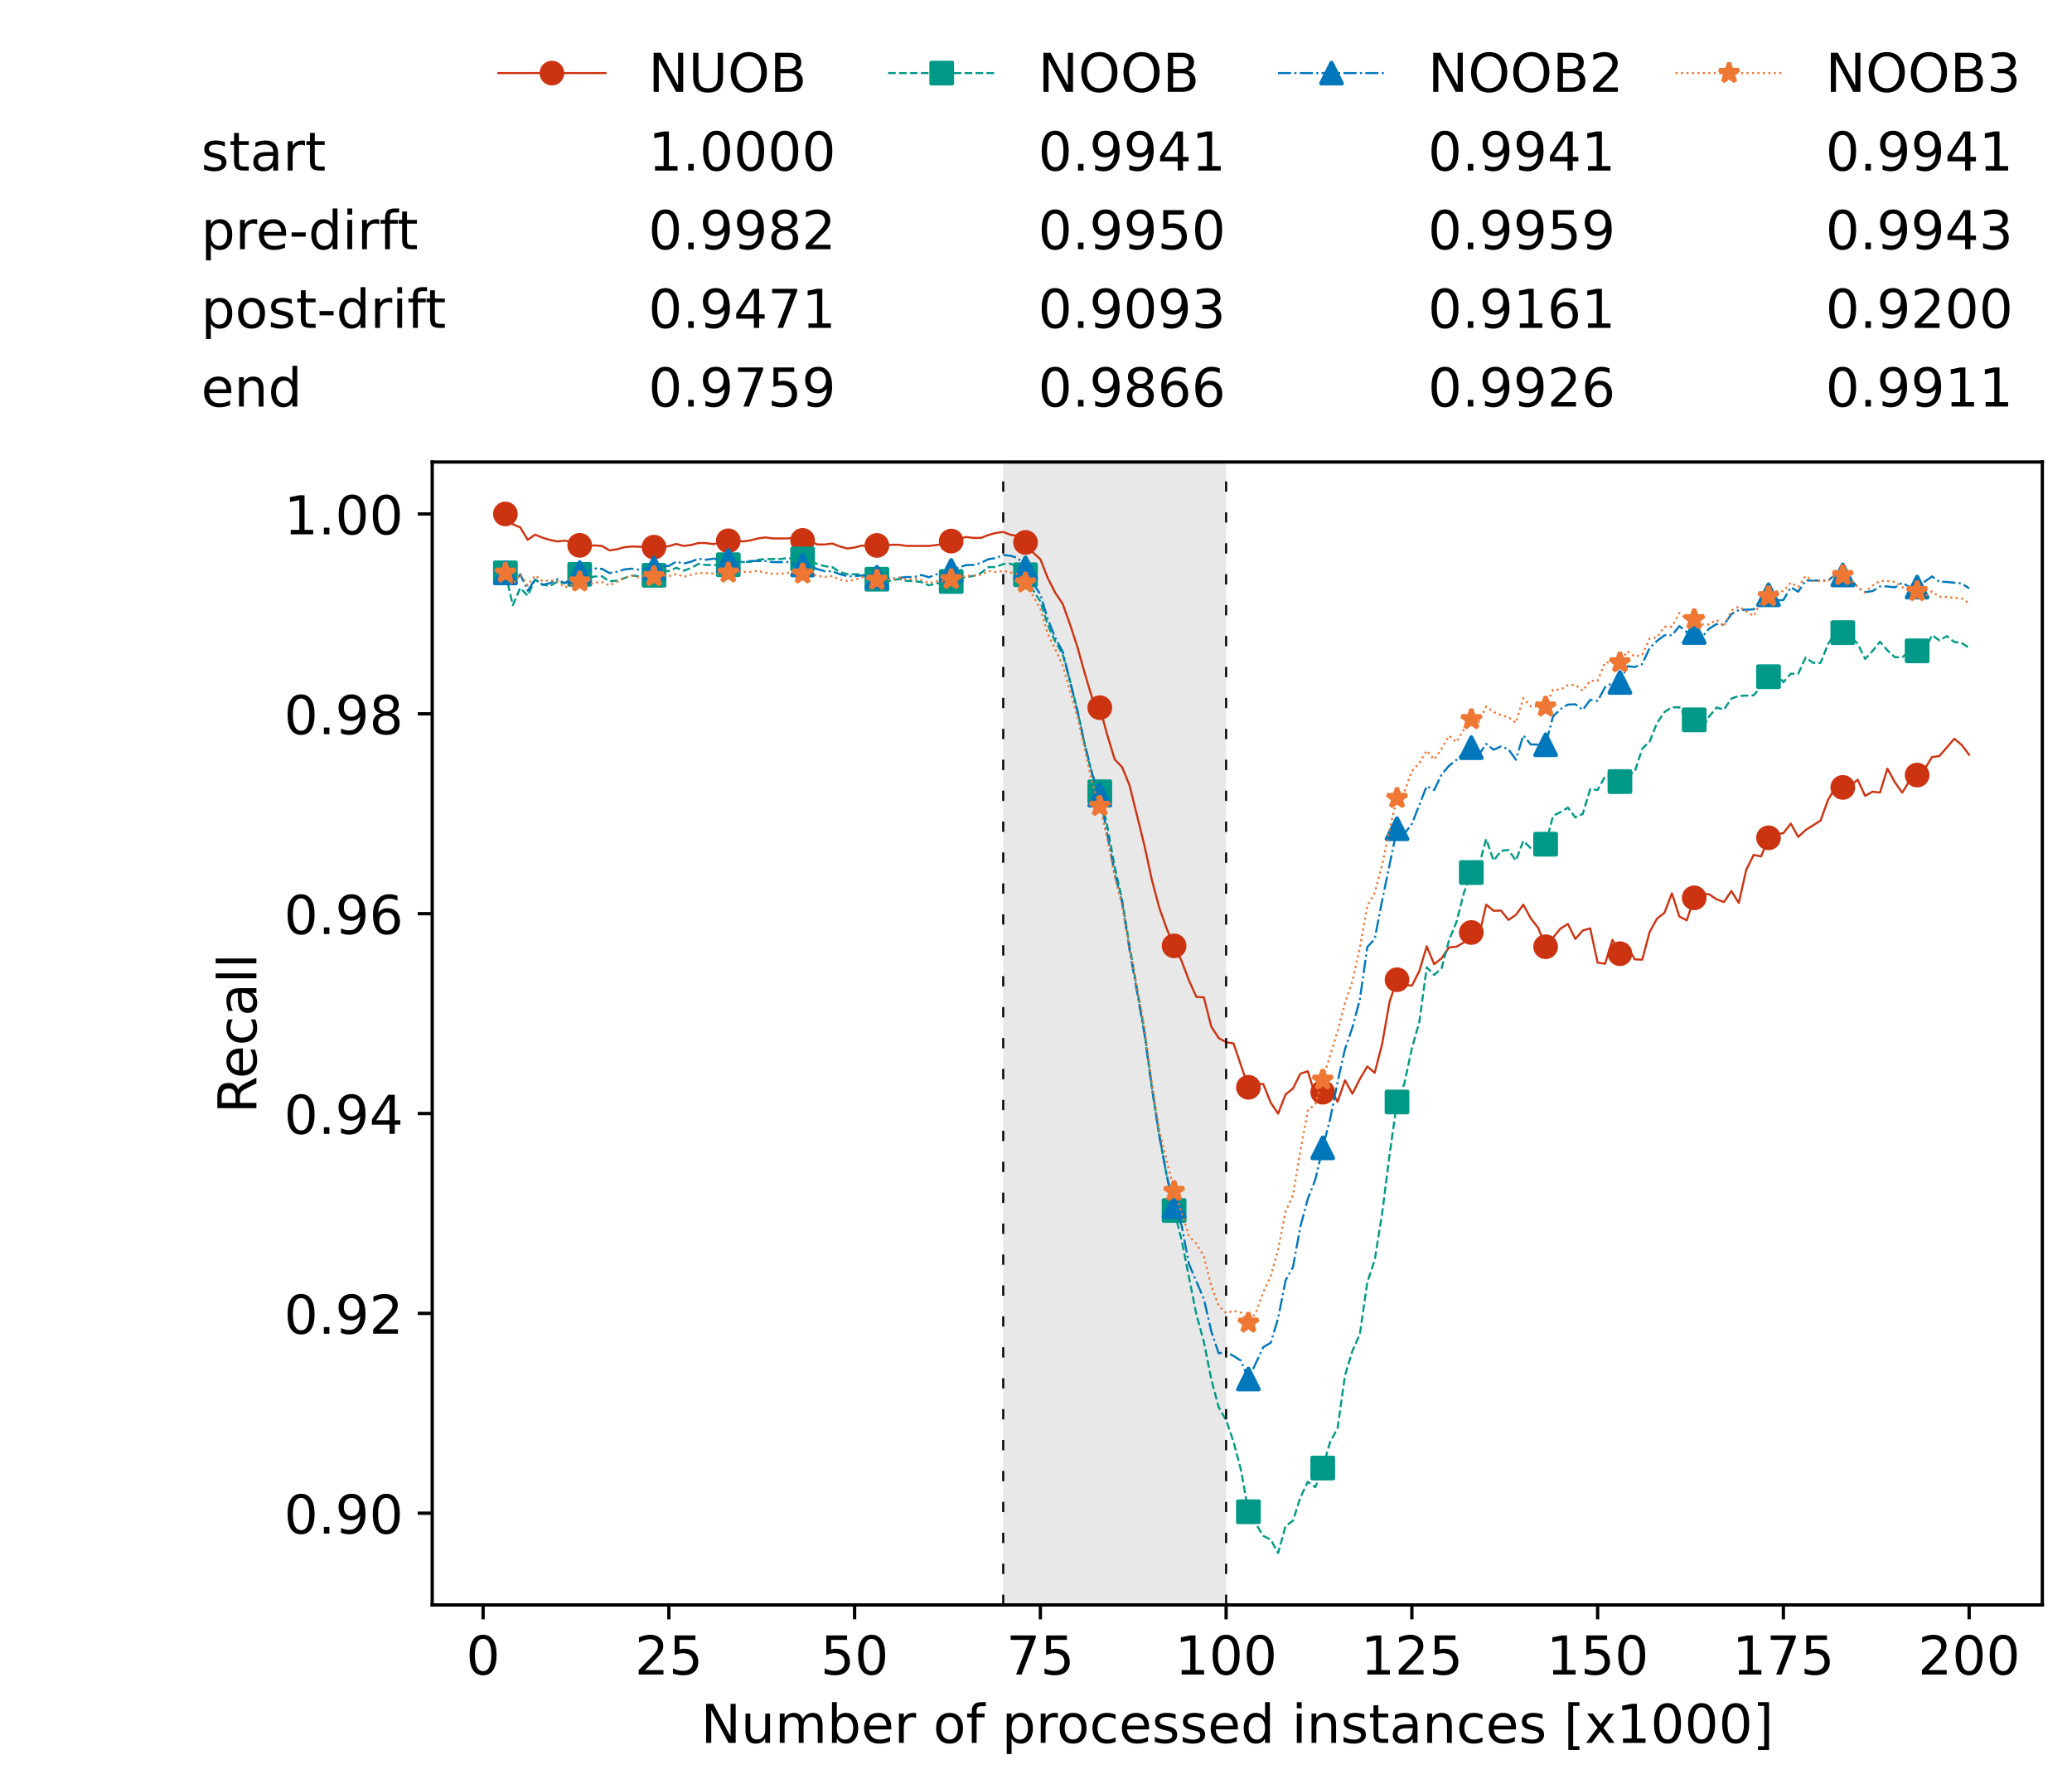 <?xml version="1.0" encoding="utf-8" standalone="no"?>
<!DOCTYPE svg PUBLIC "-//W3C//DTD SVG 1.1//EN"
  "http://www.w3.org/Graphics/SVG/1.1/DTD/svg11.dtd">
<!-- Created with matplotlib (https://matplotlib.org/) -->
<svg height="432.615pt" version="1.1" viewBox="0 0 502.65 432.615" width="502.65pt" xmlns="http://www.w3.org/2000/svg" xmlns:xlink="http://www.w3.org/1999/xlink">
 <defs>
  <style type="text/css">*{stroke-linecap:butt;stroke-linejoin:round;}</style>
 </defs>
 <g id="figure_1">
  <g id="patch_1">
   <path d="M 0 432.615 
L 502.65 432.615 
L 502.65 0 
L 0 0 
z
" style="fill:#ffffff;"/>
  </g>
  <g id="axes_1">
   <g id="patch_2">
    <path d="M 104.85 389.252 
L 495.45 389.252 
L 495.45 112.052 
L 104.85 112.052 
z
" style="fill:#ffffff;"/>
   </g>
   <g id="patch_3">
    <path clip-path="url(#p83dd075b77)" d="M 297.446 389.252 
L 297.446 112.052 
L 243.372 112.052 
L 243.372 389.252 
z
" style="fill:#d3d3d3;opacity:0.5;"/>
   </g>
   <g id="matplotlib.axis_1">
    <g id="xtick_1">
     <g id="line2d_1">
      <defs>
       <path d="M 0 0 
L 0 3.5 
" id="m226005239e" style="stroke:#000000;stroke-width:0.8;"/>
      </defs>
      <g>
       <use style="stroke:#000000;stroke-width:0.8;" x="117.197" xlink:href="#m226005239e" y="389.252"/>
      </g>
     </g>
     <g id="text_1">
      <!-- 0 -->
      <g transform="translate(113.061 406.13)scale(0.13 -0.13)">
       <defs>
        <path d="M 31.781 66.406 
Q 24.172 66.406 20.328 58.906 
Q 16.5 51.422 16.5 36.375 
Q 16.5 21.391 20.328 13.891 
Q 24.172 6.391 31.781 6.391 
Q 39.453 6.391 43.281 13.891 
Q 47.125 21.391 47.125 36.375 
Q 47.125 51.422 43.281 58.906 
Q 39.453 66.406 31.781 66.406 
z
M 31.781 74.219 
Q 44.047 74.219 50.516 64.516 
Q 56.984 54.828 56.984 36.375 
Q 56.984 17.969 50.516 8.266 
Q 44.047 -1.422 31.781 -1.422 
Q 19.531 -1.422 13.062 8.266 
Q 6.594 17.969 6.594 36.375 
Q 6.594 54.828 13.062 64.516 
Q 19.531 74.219 31.781 74.219 
z
" id="DejaVuSans-48"/>
       </defs>
       <use xlink:href="#DejaVuSans-48"/>
      </g>
     </g>
    </g>
    <g id="xtick_2">
     <g id="line2d_2">
      <g>
       <use style="stroke:#000000;stroke-width:0.8;" x="162.259" xlink:href="#m226005239e" y="389.252"/>
      </g>
     </g>
     <g id="text_2">
      <!-- 25 -->
      <g transform="translate(153.988 406.13)scale(0.13 -0.13)">
       <defs>
        <path d="M 19.188 8.297 
L 53.609 8.297 
L 53.609 0 
L 7.328 0 
L 7.328 8.297 
Q 12.938 14.109 22.625 23.891 
Q 32.328 33.688 34.812 36.531 
Q 39.547 41.844 41.422 45.531 
Q 43.312 49.219 43.312 52.781 
Q 43.312 58.594 39.234 62.25 
Q 35.156 65.922 28.609 65.922 
Q 23.969 65.922 18.812 64.312 
Q 13.672 62.703 7.812 59.422 
L 7.812 69.391 
Q 13.766 71.781 18.938 73 
Q 24.125 74.219 28.422 74.219 
Q 39.75 74.219 46.484 68.547 
Q 53.219 62.891 53.219 53.422 
Q 53.219 48.922 51.531 44.891 
Q 49.859 40.875 45.406 35.406 
Q 44.188 33.984 37.641 27.219 
Q 31.109 20.453 19.188 8.297 
z
" id="DejaVuSans-50"/>
        <path d="M 10.797 72.906 
L 49.516 72.906 
L 49.516 64.594 
L 19.828 64.594 
L 19.828 46.734 
Q 21.969 47.469 24.109 47.828 
Q 26.266 48.188 28.422 48.188 
Q 40.625 48.188 47.75 41.5 
Q 54.891 34.812 54.891 23.391 
Q 54.891 11.625 47.562 5.094 
Q 40.234 -1.422 26.906 -1.422 
Q 22.312 -1.422 17.547 -0.641 
Q 12.797 0.141 7.719 1.703 
L 7.719 11.625 
Q 12.109 9.234 16.797 8.062 
Q 21.484 6.891 26.703 6.891 
Q 35.156 6.891 40.078 11.328 
Q 45.016 15.766 45.016 23.391 
Q 45.016 31 40.078 35.438 
Q 35.156 39.891 26.703 39.891 
Q 22.75 39.891 18.812 39.016 
Q 14.891 38.141 10.797 36.281 
z
" id="DejaVuSans-53"/>
       </defs>
       <use xlink:href="#DejaVuSans-50"/>
       <use x="63.623" xlink:href="#DejaVuSans-53"/>
      </g>
     </g>
    </g>
    <g id="xtick_3">
     <g id="line2d_3">
      <g>
       <use style="stroke:#000000;stroke-width:0.8;" x="207.322" xlink:href="#m226005239e" y="389.252"/>
      </g>
     </g>
     <g id="text_3">
      <!-- 50 -->
      <g transform="translate(199.05 406.13)scale(0.13 -0.13)">
       <use xlink:href="#DejaVuSans-53"/>
       <use x="63.623" xlink:href="#DejaVuSans-48"/>
      </g>
     </g>
    </g>
    <g id="xtick_4">
     <g id="line2d_4">
      <g>
       <use style="stroke:#000000;stroke-width:0.8;" x="252.384" xlink:href="#m226005239e" y="389.252"/>
      </g>
     </g>
     <g id="text_4">
      <!-- 75 -->
      <g transform="translate(244.113 406.13)scale(0.13 -0.13)">
       <defs>
        <path d="M 8.203 72.906 
L 55.078 72.906 
L 55.078 68.703 
L 28.609 0 
L 18.312 0 
L 43.219 64.594 
L 8.203 64.594 
z
" id="DejaVuSans-55"/>
       </defs>
       <use xlink:href="#DejaVuSans-55"/>
       <use x="63.623" xlink:href="#DejaVuSans-53"/>
      </g>
     </g>
    </g>
    <g id="xtick_5">
     <g id="line2d_5">
      <g>
       <use style="stroke:#000000;stroke-width:0.8;" x="297.446" xlink:href="#m226005239e" y="389.252"/>
      </g>
     </g>
     <g id="text_5">
      <!-- 100 -->
      <g transform="translate(285.039 406.13)scale(0.13 -0.13)">
       <defs>
        <path d="M 12.406 8.297 
L 28.516 8.297 
L 28.516 63.922 
L 10.984 60.406 
L 10.984 69.391 
L 28.422 72.906 
L 38.281 72.906 
L 38.281 8.297 
L 54.391 8.297 
L 54.391 0 
L 12.406 0 
z
" id="DejaVuSans-49"/>
       </defs>
       <use xlink:href="#DejaVuSans-49"/>
       <use x="63.623" xlink:href="#DejaVuSans-48"/>
       <use x="127.246" xlink:href="#DejaVuSans-48"/>
      </g>
     </g>
    </g>
    <g id="xtick_6">
     <g id="line2d_6">
      <g>
       <use style="stroke:#000000;stroke-width:0.8;" x="342.509" xlink:href="#m226005239e" y="389.252"/>
      </g>
     </g>
     <g id="text_6">
      <!-- 125 -->
      <g transform="translate(330.102 406.13)scale(0.13 -0.13)">
       <use xlink:href="#DejaVuSans-49"/>
       <use x="63.623" xlink:href="#DejaVuSans-50"/>
       <use x="127.246" xlink:href="#DejaVuSans-53"/>
      </g>
     </g>
    </g>
    <g id="xtick_7">
     <g id="line2d_7">
      <g>
       <use style="stroke:#000000;stroke-width:0.8;" x="387.571" xlink:href="#m226005239e" y="389.252"/>
      </g>
     </g>
     <g id="text_7">
      <!-- 150 -->
      <g transform="translate(375.164 406.13)scale(0.13 -0.13)">
       <use xlink:href="#DejaVuSans-49"/>
       <use x="63.623" xlink:href="#DejaVuSans-53"/>
       <use x="127.246" xlink:href="#DejaVuSans-48"/>
      </g>
     </g>
    </g>
    <g id="xtick_8">
     <g id="line2d_8">
      <g>
       <use style="stroke:#000000;stroke-width:0.8;" x="432.633" xlink:href="#m226005239e" y="389.252"/>
      </g>
     </g>
     <g id="text_8">
      <!-- 175 -->
      <g transform="translate(420.226 406.13)scale(0.13 -0.13)">
       <use xlink:href="#DejaVuSans-49"/>
       <use x="63.623" xlink:href="#DejaVuSans-55"/>
       <use x="127.246" xlink:href="#DejaVuSans-53"/>
      </g>
     </g>
    </g>
    <g id="xtick_9">
     <g id="line2d_9">
      <g>
       <use style="stroke:#000000;stroke-width:0.8;" x="477.695" xlink:href="#m226005239e" y="389.252"/>
      </g>
     </g>
     <g id="text_9">
      <!-- 200 -->
      <g transform="translate(465.289 406.13)scale(0.13 -0.13)">
       <use xlink:href="#DejaVuSans-50"/>
       <use x="63.623" xlink:href="#DejaVuSans-48"/>
       <use x="127.246" xlink:href="#DejaVuSans-48"/>
      </g>
     </g>
    </g>
    <g id="text_10">
     <!-- Number of processed instances [x1000] -->
     <g transform="translate(170.025 422.711)scale(0.13 -0.13)">
      <defs>
       <path d="M 9.812 72.906 
L 23.094 72.906 
L 55.422 11.922 
L 55.422 72.906 
L 64.984 72.906 
L 64.984 0 
L 51.703 0 
L 19.391 60.984 
L 19.391 0 
L 9.812 0 
z
" id="DejaVuSans-78"/>
       <path d="M 8.5 21.578 
L 8.5 54.688 
L 17.484 54.688 
L 17.484 21.922 
Q 17.484 14.156 20.5 10.266 
Q 23.531 6.391 29.594 6.391 
Q 36.859 6.391 41.078 11.031 
Q 45.312 15.672 45.312 23.688 
L 45.312 54.688 
L 54.297 54.688 
L 54.297 0 
L 45.312 0 
L 45.312 8.406 
Q 42.047 3.422 37.719 1 
Q 33.406 -1.422 27.688 -1.422 
Q 18.266 -1.422 13.375 4.438 
Q 8.5 10.297 8.5 21.578 
z
M 31.109 56 
z
" id="DejaVuSans-117"/>
       <path d="M 52 44.188 
Q 55.375 50.25 60.062 53.125 
Q 64.75 56 71.094 56 
Q 79.641 56 84.281 50.016 
Q 88.922 44.047 88.922 33.016 
L 88.922 0 
L 79.891 0 
L 79.891 32.719 
Q 79.891 40.578 77.094 44.375 
Q 74.312 48.188 68.609 48.188 
Q 61.625 48.188 57.562 43.547 
Q 53.516 38.922 53.516 30.906 
L 53.516 0 
L 44.484 0 
L 44.484 32.719 
Q 44.484 40.625 41.703 44.406 
Q 38.922 48.188 33.109 48.188 
Q 26.219 48.188 22.156 43.531 
Q 18.109 38.875 18.109 30.906 
L 18.109 0 
L 9.078 0 
L 9.078 54.688 
L 18.109 54.688 
L 18.109 46.188 
Q 21.188 51.219 25.484 53.609 
Q 29.781 56 35.688 56 
Q 41.656 56 45.828 52.969 
Q 50 49.953 52 44.188 
z
" id="DejaVuSans-109"/>
       <path d="M 48.688 27.297 
Q 48.688 37.203 44.609 42.844 
Q 40.531 48.484 33.406 48.484 
Q 26.266 48.484 22.188 42.844 
Q 18.109 37.203 18.109 27.297 
Q 18.109 17.391 22.188 11.75 
Q 26.266 6.109 33.406 6.109 
Q 40.531 6.109 44.609 11.75 
Q 48.688 17.391 48.688 27.297 
z
M 18.109 46.391 
Q 20.953 51.266 25.266 53.625 
Q 29.594 56 35.594 56 
Q 45.562 56 51.781 48.094 
Q 58.016 40.188 58.016 27.297 
Q 58.016 14.406 51.781 6.484 
Q 45.562 -1.422 35.594 -1.422 
Q 29.594 -1.422 25.266 0.953 
Q 20.953 3.328 18.109 8.203 
L 18.109 0 
L 9.078 0 
L 9.078 75.984 
L 18.109 75.984 
z
" id="DejaVuSans-98"/>
       <path d="M 56.203 29.594 
L 56.203 25.203 
L 14.891 25.203 
Q 15.484 15.922 20.484 11.062 
Q 25.484 6.203 34.422 6.203 
Q 39.594 6.203 44.453 7.469 
Q 49.312 8.734 54.109 11.281 
L 54.109 2.781 
Q 49.266 0.734 44.188 -0.344 
Q 39.109 -1.422 33.891 -1.422 
Q 20.797 -1.422 13.156 6.188 
Q 5.516 13.812 5.516 26.812 
Q 5.516 40.234 12.766 48.109 
Q 20.016 56 32.328 56 
Q 43.359 56 49.781 48.891 
Q 56.203 41.797 56.203 29.594 
z
M 47.219 32.234 
Q 47.125 39.594 43.094 43.984 
Q 39.062 48.391 32.422 48.391 
Q 24.906 48.391 20.391 44.141 
Q 15.875 39.891 15.188 32.172 
z
" id="DejaVuSans-101"/>
       <path d="M 41.109 46.297 
Q 39.594 47.172 37.812 47.578 
Q 36.031 48 33.891 48 
Q 26.266 48 22.188 43.047 
Q 18.109 38.094 18.109 28.812 
L 18.109 0 
L 9.078 0 
L 9.078 54.688 
L 18.109 54.688 
L 18.109 46.188 
Q 20.953 51.172 25.484 53.578 
Q 30.031 56 36.531 56 
Q 37.453 56 38.578 55.875 
Q 39.703 55.766 41.062 55.516 
z
" id="DejaVuSans-114"/>
       <path id="DejaVuSans-32"/>
       <path d="M 30.609 48.391 
Q 23.391 48.391 19.188 42.75 
Q 14.984 37.109 14.984 27.297 
Q 14.984 17.484 19.156 11.844 
Q 23.344 6.203 30.609 6.203 
Q 37.797 6.203 41.984 11.859 
Q 46.188 17.531 46.188 27.297 
Q 46.188 37.016 41.984 42.703 
Q 37.797 48.391 30.609 48.391 
z
M 30.609 56 
Q 42.328 56 49.016 48.375 
Q 55.719 40.766 55.719 27.297 
Q 55.719 13.875 49.016 6.219 
Q 42.328 -1.422 30.609 -1.422 
Q 18.844 -1.422 12.172 6.219 
Q 5.516 13.875 5.516 27.297 
Q 5.516 40.766 12.172 48.375 
Q 18.844 56 30.609 56 
z
" id="DejaVuSans-111"/>
       <path d="M 37.109 75.984 
L 37.109 68.5 
L 28.516 68.5 
Q 23.688 68.5 21.797 66.547 
Q 19.922 64.594 19.922 59.516 
L 19.922 54.688 
L 34.719 54.688 
L 34.719 47.703 
L 19.922 47.703 
L 19.922 0 
L 10.891 0 
L 10.891 47.703 
L 2.297 47.703 
L 2.297 54.688 
L 10.891 54.688 
L 10.891 58.5 
Q 10.891 67.625 15.141 71.797 
Q 19.391 75.984 28.609 75.984 
z
" id="DejaVuSans-102"/>
       <path d="M 18.109 8.203 
L 18.109 -20.797 
L 9.078 -20.797 
L 9.078 54.688 
L 18.109 54.688 
L 18.109 46.391 
Q 20.953 51.266 25.266 53.625 
Q 29.594 56 35.594 56 
Q 45.562 56 51.781 48.094 
Q 58.016 40.188 58.016 27.297 
Q 58.016 14.406 51.781 6.484 
Q 45.562 -1.422 35.594 -1.422 
Q 29.594 -1.422 25.266 0.953 
Q 20.953 3.328 18.109 8.203 
z
M 48.688 27.297 
Q 48.688 37.203 44.609 42.844 
Q 40.531 48.484 33.406 48.484 
Q 26.266 48.484 22.188 42.844 
Q 18.109 37.203 18.109 27.297 
Q 18.109 17.391 22.188 11.75 
Q 26.266 6.109 33.406 6.109 
Q 40.531 6.109 44.609 11.75 
Q 48.688 17.391 48.688 27.297 
z
" id="DejaVuSans-112"/>
       <path d="M 48.781 52.594 
L 48.781 44.188 
Q 44.969 46.297 41.141 47.344 
Q 37.312 48.391 33.406 48.391 
Q 24.656 48.391 19.812 42.844 
Q 14.984 37.312 14.984 27.297 
Q 14.984 17.281 19.812 11.734 
Q 24.656 6.203 33.406 6.203 
Q 37.312 6.203 41.141 7.25 
Q 44.969 8.297 48.781 10.406 
L 48.781 2.094 
Q 45.016 0.344 40.984 -0.531 
Q 36.969 -1.422 32.422 -1.422 
Q 20.062 -1.422 12.781 6.344 
Q 5.516 14.109 5.516 27.297 
Q 5.516 40.672 12.859 48.328 
Q 20.219 56 33.016 56 
Q 37.156 56 41.109 55.141 
Q 45.062 54.297 48.781 52.594 
z
" id="DejaVuSans-99"/>
       <path d="M 44.281 53.078 
L 44.281 44.578 
Q 40.484 46.531 36.375 47.5 
Q 32.281 48.484 27.875 48.484 
Q 21.188 48.484 17.844 46.438 
Q 14.5 44.391 14.5 40.281 
Q 14.5 37.156 16.891 35.375 
Q 19.281 33.594 26.516 31.984 
L 29.594 31.297 
Q 39.156 29.25 43.188 25.516 
Q 47.219 21.781 47.219 15.094 
Q 47.219 7.469 41.188 3.016 
Q 35.156 -1.422 24.609 -1.422 
Q 20.219 -1.422 15.453 -0.562 
Q 10.688 0.297 5.422 2 
L 5.422 11.281 
Q 10.406 8.688 15.234 7.391 
Q 20.062 6.109 24.812 6.109 
Q 31.156 6.109 34.562 8.281 
Q 37.984 10.453 37.984 14.406 
Q 37.984 18.062 35.516 20.016 
Q 33.062 21.969 24.703 23.781 
L 21.578 24.516 
Q 13.234 26.266 9.516 29.906 
Q 5.812 33.547 5.812 39.891 
Q 5.812 47.609 11.281 51.797 
Q 16.75 56 26.812 56 
Q 31.781 56 36.172 55.266 
Q 40.578 54.547 44.281 53.078 
z
" id="DejaVuSans-115"/>
       <path d="M 45.406 46.391 
L 45.406 75.984 
L 54.391 75.984 
L 54.391 0 
L 45.406 0 
L 45.406 8.203 
Q 42.578 3.328 38.25 0.953 
Q 33.938 -1.422 27.875 -1.422 
Q 17.969 -1.422 11.734 6.484 
Q 5.516 14.406 5.516 27.297 
Q 5.516 40.188 11.734 48.094 
Q 17.969 56 27.875 56 
Q 33.938 56 38.25 53.625 
Q 42.578 51.266 45.406 46.391 
z
M 14.797 27.297 
Q 14.797 17.391 18.875 11.75 
Q 22.953 6.109 30.078 6.109 
Q 37.203 6.109 41.297 11.75 
Q 45.406 17.391 45.406 27.297 
Q 45.406 37.203 41.297 42.844 
Q 37.203 48.484 30.078 48.484 
Q 22.953 48.484 18.875 42.844 
Q 14.797 37.203 14.797 27.297 
z
" id="DejaVuSans-100"/>
       <path d="M 9.422 54.688 
L 18.406 54.688 
L 18.406 0 
L 9.422 0 
z
M 9.422 75.984 
L 18.406 75.984 
L 18.406 64.594 
L 9.422 64.594 
z
" id="DejaVuSans-105"/>
       <path d="M 54.891 33.016 
L 54.891 0 
L 45.906 0 
L 45.906 32.719 
Q 45.906 40.484 42.875 44.328 
Q 39.844 48.188 33.797 48.188 
Q 26.516 48.188 22.312 43.547 
Q 18.109 38.922 18.109 30.906 
L 18.109 0 
L 9.078 0 
L 9.078 54.688 
L 18.109 54.688 
L 18.109 46.188 
Q 21.344 51.125 25.703 53.562 
Q 30.078 56 35.797 56 
Q 45.219 56 50.047 50.172 
Q 54.891 44.344 54.891 33.016 
z
" id="DejaVuSans-110"/>
       <path d="M 18.312 70.219 
L 18.312 54.688 
L 36.812 54.688 
L 36.812 47.703 
L 18.312 47.703 
L 18.312 18.016 
Q 18.312 11.328 20.141 9.422 
Q 21.969 7.516 27.594 7.516 
L 36.812 7.516 
L 36.812 0 
L 27.594 0 
Q 17.188 0 13.234 3.875 
Q 9.281 7.766 9.281 18.016 
L 9.281 47.703 
L 2.688 47.703 
L 2.688 54.688 
L 9.281 54.688 
L 9.281 70.219 
z
" id="DejaVuSans-116"/>
       <path d="M 34.281 27.484 
Q 23.391 27.484 19.188 25 
Q 14.984 22.516 14.984 16.5 
Q 14.984 11.719 18.141 8.906 
Q 21.297 6.109 26.703 6.109 
Q 34.188 6.109 38.703 11.406 
Q 43.219 16.703 43.219 25.484 
L 43.219 27.484 
z
M 52.203 31.203 
L 52.203 0 
L 43.219 0 
L 43.219 8.297 
Q 40.141 3.328 35.547 0.953 
Q 30.953 -1.422 24.312 -1.422 
Q 15.922 -1.422 10.953 3.297 
Q 6 8.016 6 15.922 
Q 6 25.141 12.172 29.828 
Q 18.359 34.516 30.609 34.516 
L 43.219 34.516 
L 43.219 35.406 
Q 43.219 41.609 39.141 45 
Q 35.062 48.391 27.688 48.391 
Q 23 48.391 18.547 47.266 
Q 14.109 46.141 10.016 43.891 
L 10.016 52.203 
Q 14.938 54.109 19.578 55.047 
Q 24.219 56 28.609 56 
Q 40.484 56 46.344 49.844 
Q 52.203 43.703 52.203 31.203 
z
" id="DejaVuSans-97"/>
       <path d="M 8.594 75.984 
L 29.297 75.984 
L 29.297 69 
L 17.578 69 
L 17.578 -6.203 
L 29.297 -6.203 
L 29.297 -13.188 
L 8.594 -13.188 
z
" id="DejaVuSans-91"/>
       <path d="M 54.891 54.688 
L 35.109 28.078 
L 55.906 0 
L 45.312 0 
L 29.391 21.484 
L 13.484 0 
L 2.875 0 
L 24.125 28.609 
L 4.688 54.688 
L 15.281 54.688 
L 29.781 35.203 
L 44.281 54.688 
z
" id="DejaVuSans-120"/>
       <path d="M 30.422 75.984 
L 30.422 -13.188 
L 9.719 -13.188 
L 9.719 -6.203 
L 21.391 -6.203 
L 21.391 69 
L 9.719 69 
L 9.719 75.984 
z
" id="DejaVuSans-93"/>
      </defs>
      <use xlink:href="#DejaVuSans-78"/>
      <use x="74.805" xlink:href="#DejaVuSans-117"/>
      <use x="138.184" xlink:href="#DejaVuSans-109"/>
      <use x="235.596" xlink:href="#DejaVuSans-98"/>
      <use x="299.072" xlink:href="#DejaVuSans-101"/>
      <use x="360.596" xlink:href="#DejaVuSans-114"/>
      <use x="401.709" xlink:href="#DejaVuSans-32"/>
      <use x="433.496" xlink:href="#DejaVuSans-111"/>
      <use x="494.678" xlink:href="#DejaVuSans-102"/>
      <use x="529.883" xlink:href="#DejaVuSans-32"/>
      <use x="561.67" xlink:href="#DejaVuSans-112"/>
      <use x="625.146" xlink:href="#DejaVuSans-114"/>
      <use x="664.01" xlink:href="#DejaVuSans-111"/>
      <use x="725.191" xlink:href="#DejaVuSans-99"/>
      <use x="780.172" xlink:href="#DejaVuSans-101"/>
      <use x="841.695" xlink:href="#DejaVuSans-115"/>
      <use x="893.795" xlink:href="#DejaVuSans-115"/>
      <use x="945.895" xlink:href="#DejaVuSans-101"/>
      <use x="1007.418" xlink:href="#DejaVuSans-100"/>
      <use x="1070.895" xlink:href="#DejaVuSans-32"/>
      <use x="1102.682" xlink:href="#DejaVuSans-105"/>
      <use x="1130.465" xlink:href="#DejaVuSans-110"/>
      <use x="1193.844" xlink:href="#DejaVuSans-115"/>
      <use x="1245.943" xlink:href="#DejaVuSans-116"/>
      <use x="1285.152" xlink:href="#DejaVuSans-97"/>
      <use x="1346.432" xlink:href="#DejaVuSans-110"/>
      <use x="1409.811" xlink:href="#DejaVuSans-99"/>
      <use x="1464.791" xlink:href="#DejaVuSans-101"/>
      <use x="1526.314" xlink:href="#DejaVuSans-115"/>
      <use x="1578.414" xlink:href="#DejaVuSans-32"/>
      <use x="1610.201" xlink:href="#DejaVuSans-91"/>
      <use x="1649.215" xlink:href="#DejaVuSans-120"/>
      <use x="1708.395" xlink:href="#DejaVuSans-49"/>
      <use x="1772.018" xlink:href="#DejaVuSans-48"/>
      <use x="1835.641" xlink:href="#DejaVuSans-48"/>
      <use x="1899.264" xlink:href="#DejaVuSans-48"/>
      <use x="1962.887" xlink:href="#DejaVuSans-93"/>
     </g>
    </g>
   </g>
   <g id="matplotlib.axis_2">
    <g id="ytick_1">
     <g id="line2d_10">
      <defs>
       <path d="M 0 0 
L -3.5 0 
" id="m4997c2914e" style="stroke:#000000;stroke-width:0.8;"/>
      </defs>
      <g>
       <use style="stroke:#000000;stroke-width:0.8;" x="104.85" xlink:href="#m4997c2914e" y="367.001"/>
      </g>
     </g>
     <g id="text_11">
      <!-- 0.90 -->
      <g transform="translate(68.905 371.94)scale(0.13 -0.13)">
       <defs>
        <path d="M 10.688 12.406 
L 21 12.406 
L 21 0 
L 10.688 0 
z
" id="DejaVuSans-46"/>
        <path d="M 10.984 1.516 
L 10.984 10.5 
Q 14.703 8.734 18.5 7.812 
Q 22.312 6.891 25.984 6.891 
Q 35.75 6.891 40.891 13.453 
Q 46.047 20.016 46.781 33.406 
Q 43.953 29.203 39.594 26.953 
Q 35.25 24.703 29.984 24.703 
Q 19.047 24.703 12.672 31.312 
Q 6.297 37.938 6.297 49.422 
Q 6.297 60.641 12.938 67.422 
Q 19.578 74.219 30.609 74.219 
Q 43.266 74.219 49.922 64.516 
Q 56.594 54.828 56.594 36.375 
Q 56.594 19.141 48.406 8.859 
Q 40.234 -1.422 26.422 -1.422 
Q 22.703 -1.422 18.891 -0.688 
Q 15.094 0.047 10.984 1.516 
z
M 30.609 32.422 
Q 37.25 32.422 41.125 36.953 
Q 45.016 41.5 45.016 49.422 
Q 45.016 57.281 41.125 61.844 
Q 37.25 66.406 30.609 66.406 
Q 23.969 66.406 20.094 61.844 
Q 16.219 57.281 16.219 49.422 
Q 16.219 41.5 20.094 36.953 
Q 23.969 32.422 30.609 32.422 
z
" id="DejaVuSans-57"/>
       </defs>
       <use xlink:href="#DejaVuSans-48"/>
       <use x="63.623" xlink:href="#DejaVuSans-46"/>
       <use x="95.41" xlink:href="#DejaVuSans-57"/>
       <use x="159.033" xlink:href="#DejaVuSans-48"/>
      </g>
     </g>
    </g>
    <g id="ytick_2">
     <g id="line2d_11">
      <g>
       <use style="stroke:#000000;stroke-width:0.8;" x="104.85" xlink:href="#m4997c2914e" y="318.531"/>
      </g>
     </g>
     <g id="text_12">
      <!-- 0.92 -->
      <g transform="translate(68.905 323.47)scale(0.13 -0.13)">
       <use xlink:href="#DejaVuSans-48"/>
       <use x="63.623" xlink:href="#DejaVuSans-46"/>
       <use x="95.41" xlink:href="#DejaVuSans-57"/>
       <use x="159.033" xlink:href="#DejaVuSans-50"/>
      </g>
     </g>
    </g>
    <g id="ytick_3">
     <g id="line2d_12">
      <g>
       <use style="stroke:#000000;stroke-width:0.8;" x="104.85" xlink:href="#m4997c2914e" y="270.061"/>
      </g>
     </g>
     <g id="text_13">
      <!-- 0.94 -->
      <g transform="translate(68.905 275)scale(0.13 -0.13)">
       <defs>
        <path d="M 37.797 64.312 
L 12.891 25.391 
L 37.797 25.391 
z
M 35.203 72.906 
L 47.609 72.906 
L 47.609 25.391 
L 58.016 25.391 
L 58.016 17.188 
L 47.609 17.188 
L 47.609 0 
L 37.797 0 
L 37.797 17.188 
L 4.891 17.188 
L 4.891 26.703 
z
" id="DejaVuSans-52"/>
       </defs>
       <use xlink:href="#DejaVuSans-48"/>
       <use x="63.623" xlink:href="#DejaVuSans-46"/>
       <use x="95.41" xlink:href="#DejaVuSans-57"/>
       <use x="159.033" xlink:href="#DejaVuSans-52"/>
      </g>
     </g>
    </g>
    <g id="ytick_4">
     <g id="line2d_13">
      <g>
       <use style="stroke:#000000;stroke-width:0.8;" x="104.85" xlink:href="#m4997c2914e" y="221.591"/>
      </g>
     </g>
     <g id="text_14">
      <!-- 0.96 -->
      <g transform="translate(68.905 226.53)scale(0.13 -0.13)">
       <defs>
        <path d="M 33.016 40.375 
Q 26.375 40.375 22.484 35.828 
Q 18.609 31.297 18.609 23.391 
Q 18.609 15.531 22.484 10.953 
Q 26.375 6.391 33.016 6.391 
Q 39.656 6.391 43.531 10.953 
Q 47.406 15.531 47.406 23.391 
Q 47.406 31.297 43.531 35.828 
Q 39.656 40.375 33.016 40.375 
z
M 52.594 71.297 
L 52.594 62.312 
Q 48.875 64.062 45.094 64.984 
Q 41.312 65.922 37.594 65.922 
Q 27.828 65.922 22.672 59.328 
Q 17.531 52.734 16.797 39.406 
Q 19.672 43.656 24.016 45.922 
Q 28.375 48.188 33.594 48.188 
Q 44.578 48.188 50.953 41.516 
Q 57.328 34.859 57.328 23.391 
Q 57.328 12.156 50.688 5.359 
Q 44.047 -1.422 33.016 -1.422 
Q 20.359 -1.422 13.672 8.266 
Q 6.984 17.969 6.984 36.375 
Q 6.984 53.656 15.188 63.938 
Q 23.391 74.219 37.203 74.219 
Q 40.922 74.219 44.703 73.484 
Q 48.484 72.75 52.594 71.297 
z
" id="DejaVuSans-54"/>
       </defs>
       <use xlink:href="#DejaVuSans-48"/>
       <use x="63.623" xlink:href="#DejaVuSans-46"/>
       <use x="95.41" xlink:href="#DejaVuSans-57"/>
       <use x="159.033" xlink:href="#DejaVuSans-54"/>
      </g>
     </g>
    </g>
    <g id="ytick_5">
     <g id="line2d_14">
      <g>
       <use style="stroke:#000000;stroke-width:0.8;" x="104.85" xlink:href="#m4997c2914e" y="173.122"/>
      </g>
     </g>
     <g id="text_15">
      <!-- 0.98 -->
      <g transform="translate(68.905 178.061)scale(0.13 -0.13)">
       <defs>
        <path d="M 31.781 34.625 
Q 24.75 34.625 20.719 30.859 
Q 16.703 27.094 16.703 20.516 
Q 16.703 13.922 20.719 10.156 
Q 24.75 6.391 31.781 6.391 
Q 38.812 6.391 42.859 10.172 
Q 46.922 13.969 46.922 20.516 
Q 46.922 27.094 42.891 30.859 
Q 38.875 34.625 31.781 34.625 
z
M 21.922 38.812 
Q 15.578 40.375 12.031 44.719 
Q 8.5 49.078 8.5 55.328 
Q 8.5 64.062 14.719 69.141 
Q 20.953 74.219 31.781 74.219 
Q 42.672 74.219 48.875 69.141 
Q 55.078 64.062 55.078 55.328 
Q 55.078 49.078 51.531 44.719 
Q 48 40.375 41.703 38.812 
Q 48.828 37.156 52.797 32.312 
Q 56.781 27.484 56.781 20.516 
Q 56.781 9.906 50.312 4.234 
Q 43.844 -1.422 31.781 -1.422 
Q 19.734 -1.422 13.25 4.234 
Q 6.781 9.906 6.781 20.516 
Q 6.781 27.484 10.781 32.312 
Q 14.797 37.156 21.922 38.812 
z
M 18.312 54.391 
Q 18.312 48.734 21.844 45.562 
Q 25.391 42.391 31.781 42.391 
Q 38.141 42.391 41.719 45.562 
Q 45.312 48.734 45.312 54.391 
Q 45.312 60.062 41.719 63.234 
Q 38.141 66.406 31.781 66.406 
Q 25.391 66.406 21.844 63.234 
Q 18.312 60.062 18.312 54.391 
z
" id="DejaVuSans-56"/>
       </defs>
       <use xlink:href="#DejaVuSans-48"/>
       <use x="63.623" xlink:href="#DejaVuSans-46"/>
       <use x="95.41" xlink:href="#DejaVuSans-57"/>
       <use x="159.033" xlink:href="#DejaVuSans-56"/>
      </g>
     </g>
    </g>
    <g id="ytick_6">
     <g id="line2d_15">
      <g>
       <use style="stroke:#000000;stroke-width:0.8;" x="104.85" xlink:href="#m4997c2914e" y="124.652"/>
      </g>
     </g>
     <g id="text_16">
      <!-- 1.00 -->
      <g transform="translate(68.905 129.591)scale(0.13 -0.13)">
       <use xlink:href="#DejaVuSans-49"/>
       <use x="63.623" xlink:href="#DejaVuSans-46"/>
       <use x="95.41" xlink:href="#DejaVuSans-48"/>
       <use x="159.033" xlink:href="#DejaVuSans-48"/>
      </g>
     </g>
    </g>
    <g id="text_17">
     <!-- Recall -->
     <g transform="translate(62.201 270.044)rotate(-90)scale(0.13 -0.13)">
      <defs>
       <path d="M 44.391 34.188 
Q 47.562 33.109 50.562 29.594 
Q 53.562 26.078 56.594 19.922 
L 66.609 0 
L 56 0 
L 46.688 18.703 
Q 43.062 26.031 39.672 28.422 
Q 36.281 30.812 30.422 30.812 
L 19.672 30.812 
L 19.672 0 
L 9.812 0 
L 9.812 72.906 
L 32.078 72.906 
Q 44.578 72.906 50.734 67.672 
Q 56.891 62.453 56.891 51.906 
Q 56.891 45.016 53.688 40.469 
Q 50.484 35.938 44.391 34.188 
z
M 19.672 64.797 
L 19.672 38.922 
L 32.078 38.922 
Q 39.203 38.922 42.844 42.219 
Q 46.484 45.516 46.484 51.906 
Q 46.484 58.297 42.844 61.547 
Q 39.203 64.797 32.078 64.797 
z
" id="DejaVuSans-82"/>
       <path d="M 9.422 75.984 
L 18.406 75.984 
L 18.406 0 
L 9.422 0 
z
" id="DejaVuSans-108"/>
      </defs>
      <use xlink:href="#DejaVuSans-82"/>
      <use x="64.982" xlink:href="#DejaVuSans-101"/>
      <use x="126.506" xlink:href="#DejaVuSans-99"/>
      <use x="181.486" xlink:href="#DejaVuSans-97"/>
      <use x="242.766" xlink:href="#DejaVuSans-108"/>
      <use x="270.549" xlink:href="#DejaVuSans-108"/>
     </g>
    </g>
   </g>
   <g id="line2d_16"/>
   <g id="line2d_17"/>
   <g id="line2d_18"/>
   <g id="line2d_19"/>
   <g id="line2d_20"/>
   <g id="line2d_21">
    <path clip-path="url(#p83dd075b77)" d="M 122.605 124.652 
L 124.407 127.15 
L 126.21 127.914 
L 128.012 130.925 
L 129.815 129.67 
L 131.617 130.406 
L 133.419 130.96 
L 135.222 131.317 
L 137.024 131.125 
L 138.827 131.494 
L 140.629 132.26 
L 142.432 132.486 
L 144.234 132.271 
L 146.037 132.427 
L 147.839 133.484 
L 149.642 133.226 
L 151.444 132.722 
L 153.247 132.545 
L 158.654 132.703 
L 160.457 132.691 
L 162.259 132.452 
L 164.062 131.928 
L 165.864 132.405 
L 167.667 132.176 
L 169.469 131.694 
L 171.272 131.719 
L 173.074 131.95 
L 174.877 131.677 
L 176.679 131.165 
L 178.482 131.111 
L 180.284 131.317 
L 182.087 131.055 
L 183.889 130.583 
L 185.692 130.347 
L 187.494 130.593 
L 191.099 130.592 
L 192.902 130.353 
L 194.704 131.068 
L 196.507 131.315 
L 198.309 132.054 
L 200.112 132.059 
L 201.914 131.82 
L 203.717 132.532 
L 205.519 133.028 
L 207.322 132.792 
L 209.124 132.314 
L 210.927 132.537 
L 212.729 132.286 
L 214.532 132.321 
L 216.334 132.111 
L 218.137 132.141 
L 219.939 132.401 
L 225.347 132.419 
L 228.952 131.948 
L 230.754 131.234 
L 234.359 130.233 
L 236.162 130.459 
L 237.964 130.463 
L 239.767 129.758 
L 241.569 129.262 
L 243.372 129.015 
L 245.174 129.708 
L 246.976 129.994 
L 248.779 131.557 
L 250.581 133.988 
L 252.384 135.637 
L 254.186 140.214 
L 255.989 143.755 
L 257.791 146.441 
L 259.594 151.47 
L 261.396 156.998 
L 263.199 163.458 
L 265.001 169.463 
L 266.804 171.64 
L 268.606 178.222 
L 270.409 184.153 
L 272.211 186.063 
L 274.014 190.449 
L 277.619 205.027 
L 279.421 213.348 
L 281.224 220.12 
L 283.026 225.231 
L 284.829 229.407 
L 286.631 233.03 
L 288.434 237.797 
L 290.236 241.789 
L 292.039 241.88 
L 293.841 248.966 
L 295.644 251.763 
L 297.446 252.773 
L 299.249 253.069 
L 302.854 263.71 
L 304.656 262.831 
L 306.459 262.922 
L 308.261 267.424 
L 310.064 270.095 
L 311.866 265.442 
L 313.669 263.99 
L 315.471 260.39 
L 317.274 259.82 
L 319.076 265.693 
L 320.879 264.899 
L 322.681 263.808 
L 324.484 267.241 
L 326.286 262.013 
L 328.089 265.28 
L 329.891 261.69 
L 331.694 258.661 
L 333.496 260.182 
L 335.299 253.191 
L 337.101 242.951 
L 338.904 237.622 
L 340.706 238.804 
L 342.509 239.073 
L 344.311 235.523 
L 346.114 229.526 
L 347.916 233.854 
L 349.719 232.412 
L 351.521 229.78 
L 353.324 229.615 
L 355.126 228.581 
L 356.928 226.159 
L 358.731 227.287 
L 360.533 219.392 
L 362.336 220.895 
L 364.138 220.844 
L 365.941 223.116 
L 367.743 221.893 
L 369.546 219.403 
L 371.348 222.738 
L 373.151 225.035 
L 374.953 229.616 
L 378.558 225.205 
L 380.361 224.093 
L 382.163 227.736 
L 383.966 225.691 
L 385.768 225.148 
L 387.571 233.482 
L 389.373 233.741 
L 391.176 227.945 
L 392.978 231.303 
L 394.781 229.613 
L 396.583 232.679 
L 398.386 232.755 
L 400.188 226.029 
L 401.991 222.787 
L 403.793 221.36 
L 405.596 216.656 
L 407.398 222.297 
L 409.201 223.214 
L 411.003 217.756 
L 412.806 216.767 
L 414.608 216.887 
L 416.411 218.093 
L 418.213 218.783 
L 420.016 216.102 
L 421.818 218.993 
L 423.621 210.969 
L 425.423 207.344 
L 427.226 207.716 
L 429.028 203.196 
L 430.831 202.294 
L 432.633 202.075 
L 434.436 199.748 
L 436.238 202.984 
L 438.041 201.301 
L 441.646 199.029 
L 443.448 194.048 
L 445.251 190.892 
L 447.053 190.969 
L 448.856 190.602 
L 450.658 189.111 
L 452.461 193.025 
L 454.263 192.005 
L 456.066 192.213 
L 457.868 186.415 
L 459.671 189.717 
L 461.473 192.234 
L 463.276 189.341 
L 466.881 186.563 
L 468.683 183.622 
L 470.485 183.376 
L 474.09 179.172 
L 475.893 180.677 
L 477.695 183.053 
L 477.695 183.053 
" style="fill:none;stroke:#cc3311;stroke-linecap:square;stroke-width:0.5;"/>
    <defs>
     <path d="M 0 2.5 
C 0.663 2.5 1.299 2.237 1.768 1.768 
C 2.237 1.299 2.5 0.663 2.5 0 
C 2.5 -0.663 2.237 -1.299 1.768 -1.768 
C 1.299 -2.237 0.663 -2.5 0 -2.5 
C -0.663 -2.5 -1.299 -2.237 -1.768 -1.768 
C -2.237 -1.299 -2.5 -0.663 -2.5 0 
C -2.5 0.663 -2.237 1.299 -1.768 1.768 
C -1.299 2.237 -0.663 2.5 0 2.5 
z
" id="m4245118788" style="stroke:#cc3311;"/>
    </defs>
    <g clip-path="url(#p83dd075b77)">
     <use style="fill:#cc3311;stroke:#cc3311;" x="122.605" xlink:href="#m4245118788" y="124.652"/>
     <use style="fill:#cc3311;stroke:#cc3311;" x="140.629" xlink:href="#m4245118788" y="132.26"/>
     <use style="fill:#cc3311;stroke:#cc3311;" x="158.654" xlink:href="#m4245118788" y="132.703"/>
     <use style="fill:#cc3311;stroke:#cc3311;" x="176.679" xlink:href="#m4245118788" y="131.165"/>
     <use style="fill:#cc3311;stroke:#cc3311;" x="194.704" xlink:href="#m4245118788" y="131.068"/>
     <use style="fill:#cc3311;stroke:#cc3311;" x="212.729" xlink:href="#m4245118788" y="132.286"/>
     <use style="fill:#cc3311;stroke:#cc3311;" x="230.754" xlink:href="#m4245118788" y="131.234"/>
     <use style="fill:#cc3311;stroke:#cc3311;" x="248.779" xlink:href="#m4245118788" y="131.557"/>
     <use style="fill:#cc3311;stroke:#cc3311;" x="266.804" xlink:href="#m4245118788" y="171.64"/>
     <use style="fill:#cc3311;stroke:#cc3311;" x="284.829" xlink:href="#m4245118788" y="229.407"/>
     <use style="fill:#cc3311;stroke:#cc3311;" x="302.854" xlink:href="#m4245118788" y="263.71"/>
     <use style="fill:#cc3311;stroke:#cc3311;" x="320.879" xlink:href="#m4245118788" y="264.899"/>
     <use style="fill:#cc3311;stroke:#cc3311;" x="338.904" xlink:href="#m4245118788" y="237.622"/>
     <use style="fill:#cc3311;stroke:#cc3311;" x="356.928" xlink:href="#m4245118788" y="226.159"/>
     <use style="fill:#cc3311;stroke:#cc3311;" x="374.953" xlink:href="#m4245118788" y="229.616"/>
     <use style="fill:#cc3311;stroke:#cc3311;" x="392.978" xlink:href="#m4245118788" y="231.303"/>
     <use style="fill:#cc3311;stroke:#cc3311;" x="411.003" xlink:href="#m4245118788" y="217.756"/>
     <use style="fill:#cc3311;stroke:#cc3311;" x="429.028" xlink:href="#m4245118788" y="203.196"/>
     <use style="fill:#cc3311;stroke:#cc3311;" x="447.053" xlink:href="#m4245118788" y="190.969"/>
     <use style="fill:#cc3311;stroke:#cc3311;" x="465.078" xlink:href="#m4245118788" y="187.98"/>
    </g>
   </g>
   <g id="line2d_22"/>
   <g id="line2d_23"/>
   <g id="line2d_24"/>
   <g id="line2d_25"/>
   <g id="line2d_26">
    <path clip-path="url(#p83dd075b77)" d="M 122.605 138.936 
L 124.407 146.784 
L 126.21 142.6 
L 128.012 144.49 
L 129.815 140.523 
L 131.617 141.807 
L 133.419 142.109 
L 135.222 141.072 
L 137.024 141.442 
L 138.827 140.271 
L 140.629 139.314 
L 142.432 140.24 
L 144.234 139.816 
L 146.037 139.784 
L 147.839 140.98 
L 149.642 140.844 
L 153.247 139.574 
L 155.049 139.77 
L 156.852 139.255 
L 158.654 139.528 
L 160.457 138.506 
L 162.259 138.501 
L 164.062 137.709 
L 165.864 138.425 
L 167.667 137.73 
L 169.469 136.766 
L 171.272 137.032 
L 173.074 137.001 
L 174.877 137.218 
L 176.679 136.963 
L 178.482 136.136 
L 180.284 136.319 
L 182.087 136.269 
L 183.889 135.796 
L 185.692 135.573 
L 189.297 135.588 
L 191.099 135.352 
L 192.902 135.595 
L 194.704 135.56 
L 196.507 136.055 
L 198.309 136.812 
L 200.112 137.317 
L 201.914 137.554 
L 203.717 138.74 
L 205.519 139.236 
L 209.124 139.307 
L 210.927 139.982 
L 214.532 141.012 
L 216.334 140.821 
L 218.137 140.394 
L 219.939 140.909 
L 221.742 140.925 
L 223.544 141.184 
L 225.347 141.966 
L 227.149 141.504 
L 230.754 141.024 
L 232.557 140.293 
L 236.162 139.677 
L 237.964 138.967 
L 239.767 137.546 
L 241.569 137.538 
L 243.372 136.796 
L 245.174 136.712 
L 246.976 137.549 
L 248.779 139.395 
L 250.581 143.085 
L 252.384 145.842 
L 254.186 151.557 
L 255.989 155.573 
L 257.791 158.655 
L 259.594 165.192 
L 261.396 172.385 
L 263.199 180.853 
L 265.001 188.026 
L 266.804 192.032 
L 268.606 200.309 
L 270.409 210.186 
L 272.211 218.216 
L 274.014 229.334 
L 277.619 250.13 
L 279.421 263.652 
L 281.224 275.361 
L 283.026 285.086 
L 284.829 293.583 
L 286.631 300.69 
L 290.236 318.828 
L 292.039 325.386 
L 293.841 334.508 
L 295.644 341.315 
L 297.446 344.419 
L 299.249 349.698 
L 301.051 356.535 
L 302.854 366.656 
L 306.459 372.514 
L 308.261 373.413 
L 310.064 376.652 
L 311.866 370.13 
L 313.669 368.808 
L 315.471 363.155 
L 317.274 359.387 
L 319.076 360.708 
L 320.879 356.049 
L 322.681 349.717 
L 324.484 346.435 
L 326.286 333.588 
L 328.089 327.612 
L 329.891 323.563 
L 331.694 310.977 
L 333.496 305.592 
L 335.299 294.274 
L 337.101 280.018 
L 338.904 267.27 
L 340.706 262.75 
L 342.509 254.22 
L 344.311 247.916 
L 346.114 234.62 
L 347.916 236.451 
L 349.719 234.835 
L 351.521 228.011 
L 353.324 223.633 
L 355.126 216.543 
L 356.928 211.623 
L 358.731 210.116 
L 360.533 203.484 
L 362.336 208.737 
L 364.138 206.352 
L 365.941 206.15 
L 367.743 208.715 
L 369.546 203.94 
L 371.348 205.723 
L 373.151 205.723 
L 374.953 204.746 
L 376.756 197.861 
L 378.558 196.977 
L 380.361 195.865 
L 382.163 198.272 
L 383.966 197.392 
L 385.768 191.35 
L 387.571 191.608 
L 389.373 188.286 
L 391.176 188.466 
L 392.978 189.556 
L 394.781 188.053 
L 396.583 187.167 
L 398.386 181.585 
L 400.188 179.86 
L 401.991 175.314 
L 403.793 172.688 
L 405.596 171.522 
L 407.398 171.564 
L 409.201 174.483 
L 411.003 174.584 
L 412.806 177.031 
L 414.608 173.816 
L 416.411 171.592 
L 418.213 172.11 
L 420.016 169.429 
L 421.818 168.785 
L 425.423 168.639 
L 427.226 166.47 
L 429.028 164.117 
L 430.831 163.001 
L 432.633 165.47 
L 434.436 163.399 
L 436.238 163.38 
L 438.041 159.471 
L 439.843 160.769 
L 441.646 160.769 
L 443.448 156.281 
L 445.251 153.362 
L 447.053 153.439 
L 448.856 154.296 
L 450.658 156.14 
L 452.461 159.811 
L 454.263 157.893 
L 456.066 155.628 
L 457.868 157.73 
L 459.671 159.382 
L 461.473 159.436 
L 463.276 157.861 
L 466.881 157.818 
L 468.683 154.032 
L 470.485 155.334 
L 472.288 154.293 
L 474.09 155.702 
L 475.893 155.957 
L 477.695 157.145 
L 477.695 157.145 
" style="fill:none;stroke:#009988;stroke-dasharray:1.85,0.8;stroke-dashoffset:0;stroke-width:0.5;"/>
    <defs>
     <path d="M -2.5 2.5 
L 2.5 2.5 
L 2.5 -2.5 
L -2.5 -2.5 
z
" id="mc0502567cc" style="stroke:#009988;stroke-linejoin:miter;"/>
    </defs>
    <g clip-path="url(#p83dd075b77)">
     <use style="fill:#009988;stroke:#009988;stroke-linejoin:miter;" x="122.605" xlink:href="#mc0502567cc" y="138.936"/>
     <use style="fill:#009988;stroke:#009988;stroke-linejoin:miter;" x="140.629" xlink:href="#mc0502567cc" y="139.314"/>
     <use style="fill:#009988;stroke:#009988;stroke-linejoin:miter;" x="158.654" xlink:href="#mc0502567cc" y="139.528"/>
     <use style="fill:#009988;stroke:#009988;stroke-linejoin:miter;" x="176.679" xlink:href="#mc0502567cc" y="136.963"/>
     <use style="fill:#009988;stroke:#009988;stroke-linejoin:miter;" x="194.704" xlink:href="#mc0502567cc" y="135.56"/>
     <use style="fill:#009988;stroke:#009988;stroke-linejoin:miter;" x="212.729" xlink:href="#mc0502567cc" y="140.48"/>
     <use style="fill:#009988;stroke:#009988;stroke-linejoin:miter;" x="230.754" xlink:href="#mc0502567cc" y="141.024"/>
     <use style="fill:#009988;stroke:#009988;stroke-linejoin:miter;" x="248.779" xlink:href="#mc0502567cc" y="139.395"/>
     <use style="fill:#009988;stroke:#009988;stroke-linejoin:miter;" x="266.804" xlink:href="#mc0502567cc" y="192.032"/>
     <use style="fill:#009988;stroke:#009988;stroke-linejoin:miter;" x="284.829" xlink:href="#mc0502567cc" y="293.583"/>
     <use style="fill:#009988;stroke:#009988;stroke-linejoin:miter;" x="302.854" xlink:href="#mc0502567cc" y="366.656"/>
     <use style="fill:#009988;stroke:#009988;stroke-linejoin:miter;" x="320.879" xlink:href="#mc0502567cc" y="356.049"/>
     <use style="fill:#009988;stroke:#009988;stroke-linejoin:miter;" x="338.904" xlink:href="#mc0502567cc" y="267.27"/>
     <use style="fill:#009988;stroke:#009988;stroke-linejoin:miter;" x="356.928" xlink:href="#mc0502567cc" y="211.623"/>
     <use style="fill:#009988;stroke:#009988;stroke-linejoin:miter;" x="374.953" xlink:href="#mc0502567cc" y="204.746"/>
     <use style="fill:#009988;stroke:#009988;stroke-linejoin:miter;" x="392.978" xlink:href="#mc0502567cc" y="189.556"/>
     <use style="fill:#009988;stroke:#009988;stroke-linejoin:miter;" x="411.003" xlink:href="#mc0502567cc" y="174.584"/>
     <use style="fill:#009988;stroke:#009988;stroke-linejoin:miter;" x="429.028" xlink:href="#mc0502567cc" y="164.117"/>
     <use style="fill:#009988;stroke:#009988;stroke-linejoin:miter;" x="447.053" xlink:href="#mc0502567cc" y="153.439"/>
     <use style="fill:#009988;stroke:#009988;stroke-linejoin:miter;" x="465.078" xlink:href="#mc0502567cc" y="157.861"/>
    </g>
   </g>
   <g id="line2d_27"/>
   <g id="line2d_28"/>
   <g id="line2d_29"/>
   <g id="line2d_30"/>
   <g id="line2d_31">
    <path clip-path="url(#p83dd075b77)" d="M 122.605 138.936 
L 124.407 141.787 
L 126.21 139.269 
L 128.012 143.268 
L 129.815 140.552 
L 131.617 141.831 
L 133.419 141.442 
L 135.222 140.488 
L 137.024 141.471 
L 138.827 140.297 
L 140.629 138.875 
L 142.432 138.549 
L 144.234 137.867 
L 146.037 137.975 
L 147.839 138.976 
L 149.642 138.67 
L 151.444 138.119 
L 153.247 137.914 
L 155.049 138.197 
L 156.852 137.76 
L 158.654 137.787 
L 160.457 137.264 
L 162.259 137.26 
L 164.062 136.213 
L 165.864 136.676 
L 167.667 136.223 
L 169.469 135.5 
L 171.272 135.766 
L 173.074 135.489 
L 176.679 135.956 
L 178.482 136.364 
L 180.284 136.341 
L 182.087 136.063 
L 185.692 136.075 
L 187.494 136.335 
L 191.099 136.333 
L 192.902 136.818 
L 196.507 137.282 
L 198.309 138.039 
L 200.112 138.544 
L 201.914 138.543 
L 203.717 139.249 
L 205.519 139.744 
L 207.322 139.762 
L 209.124 139.563 
L 210.927 140.009 
L 214.532 140.077 
L 216.334 140.344 
L 219.939 139.94 
L 221.742 139.956 
L 223.544 139.463 
L 225.347 140 
L 227.149 139.306 
L 230.754 138.348 
L 232.557 137.619 
L 234.359 137.058 
L 236.162 137.016 
L 237.964 136.544 
L 239.767 135.611 
L 241.569 135.359 
L 243.372 134.617 
L 245.174 134.785 
L 246.976 135.355 
L 248.779 137.712 
L 250.581 141.402 
L 252.384 144.158 
L 254.186 150.157 
L 255.989 154.659 
L 257.791 158.039 
L 261.396 172.567 
L 263.199 180.701 
L 265.001 187.873 
L 266.804 192.842 
L 270.409 211.852 
L 272.211 218.851 
L 274.014 230.389 
L 277.619 250.68 
L 279.421 263.681 
L 281.224 275.391 
L 283.026 285.026 
L 284.829 292.624 
L 286.631 297.111 
L 288.434 306.582 
L 292.039 315.013 
L 293.841 322.86 
L 295.644 328.219 
L 297.446 327.926 
L 299.249 328.879 
L 301.051 330.013 
L 302.854 334.463 
L 306.459 326.732 
L 308.261 325.671 
L 310.064 319.729 
L 311.866 310.544 
L 313.669 307.299 
L 315.471 297.445 
L 317.274 290.722 
L 319.076 286.114 
L 320.879 278.383 
L 322.681 271.397 
L 324.484 262.46 
L 326.286 254.427 
L 328.089 249.178 
L 329.891 242.398 
L 331.694 229.703 
L 333.496 227.716 
L 335.299 218.395 
L 338.904 200.994 
L 340.706 202.177 
L 342.509 199.839 
L 346.114 190.641 
L 347.916 191.64 
L 349.719 187.831 
L 351.521 185.729 
L 353.324 184.306 
L 355.126 182.543 
L 356.928 181.332 
L 358.731 183.1 
L 360.533 180.415 
L 362.336 181.842 
L 364.138 181.03 
L 365.941 181.72 
L 367.743 184.271 
L 369.546 178.331 
L 371.348 180.554 
L 374.953 180.621 
L 376.756 173.737 
L 378.558 171.992 
L 380.361 170.88 
L 382.163 170.813 
L 383.966 172.193 
L 385.768 169.749 
L 387.571 170.007 
L 389.373 166.684 
L 391.176 165.604 
L 392.978 165.518 
L 394.781 161.567 
L 396.583 161.783 
L 398.386 161.063 
L 400.188 157.154 
L 401.991 155.427 
L 403.793 154.076 
L 405.596 154.076 
L 407.398 151.852 
L 409.201 153.312 
L 411.003 153.412 
L 412.806 154.636 
L 414.608 152.473 
L 416.411 151.361 
L 418.213 151.533 
L 420.016 148.956 
L 421.818 147.938 
L 425.423 147.792 
L 427.226 145.437 
L 429.028 144.261 
L 430.831 145.592 
L 432.633 145.537 
L 434.436 142.43 
L 436.238 143.512 
L 438.041 140.78 
L 443.448 140.829 
L 445.251 139.369 
L 447.053 139.447 
L 448.856 140.426 
L 450.658 142.396 
L 452.461 143.62 
L 454.263 143.365 
L 456.066 142.233 
L 457.868 142.233 
L 459.671 142.458 
L 461.473 141.337 
L 463.276 142.395 
L 465.078 142.395 
L 468.683 139.802 
L 470.485 141.104 
L 472.288 141.145 
L 475.893 141.505 
L 477.695 142.693 
L 477.695 142.693 
" style="fill:none;stroke:#0077bb;stroke-dasharray:3.2,0.8,0.5,0.8;stroke-dashoffset:0;stroke-width:0.5;"/>
    <defs>
     <path d="M 0 -2.5 
L -2.5 2.5 
L 2.5 2.5 
z
" id="me8b2a0ee52" style="stroke:#0077bb;stroke-linejoin:miter;"/>
    </defs>
    <g clip-path="url(#p83dd075b77)">
     <use style="fill:#0077bb;stroke:#0077bb;stroke-linejoin:miter;" x="122.605" xlink:href="#me8b2a0ee52" y="138.936"/>
     <use style="fill:#0077bb;stroke:#0077bb;stroke-linejoin:miter;" x="140.629" xlink:href="#me8b2a0ee52" y="138.875"/>
     <use style="fill:#0077bb;stroke:#0077bb;stroke-linejoin:miter;" x="158.654" xlink:href="#me8b2a0ee52" y="137.787"/>
     <use style="fill:#0077bb;stroke:#0077bb;stroke-linejoin:miter;" x="176.679" xlink:href="#me8b2a0ee52" y="135.956"/>
     <use style="fill:#0077bb;stroke:#0077bb;stroke-linejoin:miter;" x="194.704" xlink:href="#me8b2a0ee52" y="137.03"/>
     <use style="fill:#0077bb;stroke:#0077bb;stroke-linejoin:miter;" x="212.729" xlink:href="#me8b2a0ee52" y="140.007"/>
     <use style="fill:#0077bb;stroke:#0077bb;stroke-linejoin:miter;" x="230.754" xlink:href="#me8b2a0ee52" y="138.348"/>
     <use style="fill:#0077bb;stroke:#0077bb;stroke-linejoin:miter;" x="248.779" xlink:href="#me8b2a0ee52" y="137.712"/>
     <use style="fill:#0077bb;stroke:#0077bb;stroke-linejoin:miter;" x="266.804" xlink:href="#me8b2a0ee52" y="192.842"/>
     <use style="fill:#0077bb;stroke:#0077bb;stroke-linejoin:miter;" x="284.829" xlink:href="#me8b2a0ee52" y="292.624"/>
     <use style="fill:#0077bb;stroke:#0077bb;stroke-linejoin:miter;" x="302.854" xlink:href="#me8b2a0ee52" y="334.463"/>
     <use style="fill:#0077bb;stroke:#0077bb;stroke-linejoin:miter;" x="320.879" xlink:href="#me8b2a0ee52" y="278.383"/>
     <use style="fill:#0077bb;stroke:#0077bb;stroke-linejoin:miter;" x="338.904" xlink:href="#me8b2a0ee52" y="200.994"/>
     <use style="fill:#0077bb;stroke:#0077bb;stroke-linejoin:miter;" x="356.928" xlink:href="#me8b2a0ee52" y="181.332"/>
     <use style="fill:#0077bb;stroke:#0077bb;stroke-linejoin:miter;" x="374.953" xlink:href="#me8b2a0ee52" y="180.621"/>
     <use style="fill:#0077bb;stroke:#0077bb;stroke-linejoin:miter;" x="392.978" xlink:href="#me8b2a0ee52" y="165.518"/>
     <use style="fill:#0077bb;stroke:#0077bb;stroke-linejoin:miter;" x="411.003" xlink:href="#me8b2a0ee52" y="153.412"/>
     <use style="fill:#0077bb;stroke:#0077bb;stroke-linejoin:miter;" x="429.028" xlink:href="#me8b2a0ee52" y="144.261"/>
     <use style="fill:#0077bb;stroke:#0077bb;stroke-linejoin:miter;" x="447.053" xlink:href="#me8b2a0ee52" y="139.447"/>
     <use style="fill:#0077bb;stroke:#0077bb;stroke-linejoin:miter;" x="465.078" xlink:href="#me8b2a0ee52" y="142.395"/>
    </g>
   </g>
   <g id="line2d_32"/>
   <g id="line2d_33"/>
   <g id="line2d_34"/>
   <g id="line2d_35"/>
   <g id="line2d_36">
    <path clip-path="url(#p83dd075b77)" d="M 122.605 138.936 
L 124.407 141.787 
L 126.21 139.269 
L 128.012 141.992 
L 129.815 139.532 
L 131.617 140.981 
L 133.419 140.713 
L 135.222 140.996 
L 137.024 142.47 
L 138.827 141.705 
L 140.629 141.08 
L 142.432 141.86 
L 144.234 141.311 
L 146.037 141.172 
L 147.839 141.961 
L 149.642 141.174 
L 151.444 140.202 
L 153.247 139.609 
L 155.049 140.048 
L 156.852 139.519 
L 158.654 139.792 
L 160.457 139.508 
L 162.259 139.741 
L 164.062 139.191 
L 165.864 139.893 
L 169.469 138.96 
L 174.877 139.16 
L 178.482 138.536 
L 180.284 138.72 
L 182.087 138.67 
L 183.889 138.433 
L 185.692 138.923 
L 187.494 139.17 
L 189.297 139.171 
L 191.099 138.934 
L 192.902 138.935 
L 194.704 139.139 
L 196.507 139.151 
L 198.309 139.671 
L 200.112 139.935 
L 201.914 139.695 
L 203.717 140.639 
L 205.519 140.893 
L 207.322 140.669 
L 209.124 139.992 
L 210.927 140.661 
L 214.532 140.729 
L 216.334 140.538 
L 218.137 140.111 
L 219.939 140.626 
L 221.742 140.4 
L 223.544 140.659 
L 225.347 141.44 
L 227.149 140.981 
L 228.952 140.986 
L 232.557 140.017 
L 234.359 139.68 
L 236.162 139.638 
L 237.964 139.408 
L 239.767 138.485 
L 241.569 138.721 
L 243.372 138.46 
L 246.976 139.219 
L 248.779 141.315 
L 252.384 147.718 
L 254.186 153.717 
L 255.989 157.433 
L 257.791 161.41 
L 261.396 173.934 
L 265.001 190.046 
L 266.804 195.504 
L 268.606 203.393 
L 270.409 212.501 
L 272.211 219.5 
L 274.014 229.955 
L 277.619 249.008 
L 279.421 262.569 
L 281.224 274.047 
L 284.829 288.9 
L 286.631 293.972 
L 288.434 299.871 
L 290.236 301.638 
L 292.039 304.662 
L 293.841 311.911 
L 295.644 316.703 
L 297.446 318.456 
L 299.249 317.909 
L 301.051 318.337 
L 302.854 320.825 
L 304.656 318.397 
L 306.459 313.393 
L 308.261 309.578 
L 310.064 303.018 
L 311.866 293.833 
L 313.669 289.877 
L 315.471 278.983 
L 317.274 269.304 
L 319.076 267.755 
L 324.484 250.096 
L 326.286 243.271 
L 328.089 237.982 
L 329.891 229.965 
L 331.694 219.687 
L 333.496 216.567 
L 335.299 209.743 
L 337.101 201.189 
L 338.904 193.579 
L 340.706 192.007 
L 342.509 187.01 
L 344.311 185.103 
L 346.114 182.026 
L 347.916 184.19 
L 349.719 181.593 
L 351.521 178.446 
L 353.324 179.978 
L 355.126 176.912 
L 356.928 174.465 
L 358.731 175.142 
L 360.533 171.355 
L 362.336 172.706 
L 364.138 173.468 
L 365.941 173.985 
L 367.743 175.274 
L 369.546 169.334 
L 371.348 171.338 
L 374.953 171.405 
L 376.756 167.274 
L 378.558 167.274 
L 380.361 166.162 
L 382.163 166.096 
L 383.966 167.546 
L 385.768 165.102 
L 387.571 165.102 
L 389.373 160.614 
L 391.176 160.758 
L 392.978 160.673 
L 394.781 157.945 
L 396.583 159.262 
L 398.386 158.783 
L 400.188 154.874 
L 401.991 154.556 
L 403.793 152.005 
L 405.596 152.005 
L 407.398 148.67 
L 409.201 150.129 
L 411.003 150.23 
L 412.806 151.453 
L 414.608 151.453 
L 416.411 150.342 
L 418.213 151.923 
L 420.016 148.11 
L 421.818 147.092 
L 425.423 149.413 
L 427.226 145.835 
L 430.831 143.434 
L 432.633 143.379 
L 434.436 141.308 
L 436.238 142.39 
L 438.041 139.657 
L 439.843 140.907 
L 443.448 140.907 
L 445.251 139.447 
L 447.053 139.524 
L 448.856 140.503 
L 450.658 142.474 
L 452.461 143.698 
L 454.263 142.034 
L 456.066 140.901 
L 457.868 140.901 
L 459.671 141.127 
L 461.473 142.358 
L 463.276 143.417 
L 465.078 143.417 
L 466.881 144.706 
L 468.683 143.444 
L 470.485 144.746 
L 472.288 144.787 
L 475.893 145.147 
L 477.695 146.335 
L 477.695 146.335 
" style="fill:none;stroke:#ee7733;stroke-dasharray:0.5,0.825;stroke-dashoffset:0;stroke-width:0.5;"/>
    <defs>
     <path d="M 0 -2.5 
L -0.561 -0.773 
L -2.378 -0.773 
L -0.908 0.295 
L -1.469 2.023 
L -0 0.955 
L 1.469 2.023 
L 0.908 0.295 
L 2.378 -0.773 
L 0.561 -0.773 
z
" id="mf931dcfd17" style="stroke:#ee7733;stroke-linejoin:bevel;"/>
    </defs>
    <g clip-path="url(#p83dd075b77)">
     <use style="fill:#ee7733;stroke:#ee7733;stroke-linejoin:bevel;" x="122.605" xlink:href="#mf931dcfd17" y="138.936"/>
     <use style="fill:#ee7733;stroke:#ee7733;stroke-linejoin:bevel;" x="140.629" xlink:href="#mf931dcfd17" y="141.08"/>
     <use style="fill:#ee7733;stroke:#ee7733;stroke-linejoin:bevel;" x="158.654" xlink:href="#mf931dcfd17" y="139.792"/>
     <use style="fill:#ee7733;stroke:#ee7733;stroke-linejoin:bevel;" x="176.679" xlink:href="#mf931dcfd17" y="138.902"/>
     <use style="fill:#ee7733;stroke:#ee7733;stroke-linejoin:bevel;" x="194.704" xlink:href="#mf931dcfd17" y="139.139"/>
     <use style="fill:#ee7733;stroke:#ee7733;stroke-linejoin:bevel;" x="212.729" xlink:href="#mf931dcfd17" y="140.659"/>
     <use style="fill:#ee7733;stroke:#ee7733;stroke-linejoin:bevel;" x="230.754" xlink:href="#mf931dcfd17" y="140.505"/>
     <use style="fill:#ee7733;stroke:#ee7733;stroke-linejoin:bevel;" x="248.779" xlink:href="#mf931dcfd17" y="141.315"/>
     <use style="fill:#ee7733;stroke:#ee7733;stroke-linejoin:bevel;" x="266.804" xlink:href="#mf931dcfd17" y="195.504"/>
     <use style="fill:#ee7733;stroke:#ee7733;stroke-linejoin:bevel;" x="284.829" xlink:href="#mf931dcfd17" y="288.9"/>
     <use style="fill:#ee7733;stroke:#ee7733;stroke-linejoin:bevel;" x="302.854" xlink:href="#mf931dcfd17" y="320.825"/>
     <use style="fill:#ee7733;stroke:#ee7733;stroke-linejoin:bevel;" x="320.879" xlink:href="#mf931dcfd17" y="261.898"/>
     <use style="fill:#ee7733;stroke:#ee7733;stroke-linejoin:bevel;" x="338.904" xlink:href="#mf931dcfd17" y="193.579"/>
     <use style="fill:#ee7733;stroke:#ee7733;stroke-linejoin:bevel;" x="356.928" xlink:href="#mf931dcfd17" y="174.465"/>
     <use style="fill:#ee7733;stroke:#ee7733;stroke-linejoin:bevel;" x="374.953" xlink:href="#mf931dcfd17" y="171.405"/>
     <use style="fill:#ee7733;stroke:#ee7733;stroke-linejoin:bevel;" x="392.978" xlink:href="#mf931dcfd17" y="160.673"/>
     <use style="fill:#ee7733;stroke:#ee7733;stroke-linejoin:bevel;" x="411.003" xlink:href="#mf931dcfd17" y="150.23"/>
     <use style="fill:#ee7733;stroke:#ee7733;stroke-linejoin:bevel;" x="429.028" xlink:href="#mf931dcfd17" y="144.658"/>
     <use style="fill:#ee7733;stroke:#ee7733;stroke-linejoin:bevel;" x="447.053" xlink:href="#mf931dcfd17" y="139.524"/>
     <use style="fill:#ee7733;stroke:#ee7733;stroke-linejoin:bevel;" x="465.078" xlink:href="#mf931dcfd17" y="143.417"/>
    </g>
   </g>
   <g id="line2d_37"/>
   <g id="line2d_38"/>
   <g id="line2d_39"/>
   <g id="line2d_40"/>
   <g id="line2d_41">
    <path clip-path="url(#p83dd075b77)" d="M 243.372 389.252 
L 243.372 112.052 
" style="fill:none;stroke:#000000;stroke-dasharray:2.5,5;stroke-dashoffset:0;stroke-width:0.5;"/>
   </g>
   <g id="line2d_42">
    <path clip-path="url(#p83dd075b77)" d="M 297.446 389.252 
L 297.446 112.052 
" style="fill:none;stroke:#000000;stroke-dasharray:2.5,5;stroke-dashoffset:0;stroke-width:0.5;"/>
   </g>
   <g id="patch_4">
    <path d="M 104.85 389.252 
L 104.85 112.052 
" style="fill:none;stroke:#000000;stroke-linecap:square;stroke-linejoin:miter;stroke-width:0.8;"/>
   </g>
   <g id="patch_5">
    <path d="M 495.45 389.252 
L 495.45 112.052 
" style="fill:none;stroke:#000000;stroke-linecap:square;stroke-linejoin:miter;stroke-width:0.8;"/>
   </g>
   <g id="patch_6">
    <path d="M 104.85 389.252 
L 495.45 389.252 
" style="fill:none;stroke:#000000;stroke-linecap:square;stroke-linejoin:miter;stroke-width:0.8;"/>
   </g>
   <g id="patch_7">
    <path d="M 104.85 112.052 
L 495.45 112.052 
" style="fill:none;stroke:#000000;stroke-linecap:square;stroke-linejoin:miter;stroke-width:0.8;"/>
   </g>
   <g id="legend_1">
    <g id="line2d_43"/>
    <g id="line2d_44"/>
    <g id="text_18">
     <!--   -->
     <g transform="translate(48.8 22.278)scale(0.13 -0.13)">
      <use xlink:href="#DejaVuSans-32"/>
     </g>
    </g>
    <g id="line2d_45"/>
    <g id="line2d_46"/>
    <g id="text_19">
     <!-- start -->
     <g transform="translate(48.8 41.36)scale(0.13 -0.13)">
      <use xlink:href="#DejaVuSans-115"/>
      <use x="52.1" xlink:href="#DejaVuSans-116"/>
      <use x="91.309" xlink:href="#DejaVuSans-97"/>
      <use x="152.588" xlink:href="#DejaVuSans-114"/>
      <use x="193.701" xlink:href="#DejaVuSans-116"/>
     </g>
    </g>
    <g id="line2d_47"/>
    <g id="line2d_48"/>
    <g id="text_20">
     <!-- pre-dirft -->
     <g transform="translate(48.8 60.441)scale(0.13 -0.13)">
      <defs>
       <path d="M 4.891 31.391 
L 31.203 31.391 
L 31.203 23.391 
L 4.891 23.391 
z
" id="DejaVuSans-45"/>
      </defs>
      <use xlink:href="#DejaVuSans-112"/>
      <use x="63.477" xlink:href="#DejaVuSans-114"/>
      <use x="102.34" xlink:href="#DejaVuSans-101"/>
      <use x="163.863" xlink:href="#DejaVuSans-45"/>
      <use x="199.947" xlink:href="#DejaVuSans-100"/>
      <use x="263.424" xlink:href="#DejaVuSans-105"/>
      <use x="291.207" xlink:href="#DejaVuSans-114"/>
      <use x="332.32" xlink:href="#DejaVuSans-102"/>
      <use x="365.775" xlink:href="#DejaVuSans-116"/>
     </g>
    </g>
    <g id="line2d_49"/>
    <g id="line2d_50"/>
    <g id="text_21">
     <!-- post-drift -->
     <g transform="translate(48.8 79.523)scale(0.13 -0.13)">
      <use xlink:href="#DejaVuSans-112"/>
      <use x="63.477" xlink:href="#DejaVuSans-111"/>
      <use x="124.658" xlink:href="#DejaVuSans-115"/>
      <use x="176.758" xlink:href="#DejaVuSans-116"/>
      <use x="215.967" xlink:href="#DejaVuSans-45"/>
      <use x="252.051" xlink:href="#DejaVuSans-100"/>
      <use x="315.527" xlink:href="#DejaVuSans-114"/>
      <use x="356.641" xlink:href="#DejaVuSans-105"/>
      <use x="384.424" xlink:href="#DejaVuSans-102"/>
      <use x="417.879" xlink:href="#DejaVuSans-116"/>
     </g>
    </g>
    <g id="line2d_51"/>
    <g id="line2d_52"/>
    <g id="text_22">
     <!-- end -->
     <g transform="translate(48.8 98.604)scale(0.13 -0.13)">
      <use xlink:href="#DejaVuSans-101"/>
      <use x="61.523" xlink:href="#DejaVuSans-110"/>
      <use x="124.902" xlink:href="#DejaVuSans-100"/>
     </g>
    </g>
    <g id="line2d_53">
     <path d="M 120.892 17.728 
L 146.892 17.728 
" style="fill:none;stroke:#cc3311;stroke-linecap:square;stroke-width:0.5;"/>
    </g>
    <g id="line2d_54">
     <g>
      <use style="fill:#cc3311;stroke:#cc3311;" x="133.892" xlink:href="#m4245118788" y="17.728"/>
     </g>
    </g>
    <g id="text_23">
     <!-- NUOB -->
     <g transform="translate(157.292 22.278)scale(0.13 -0.13)">
      <defs>
       <path d="M 8.688 72.906 
L 18.609 72.906 
L 18.609 28.609 
Q 18.609 16.891 22.844 11.734 
Q 27.094 6.594 36.625 6.594 
Q 46.094 6.594 50.344 11.734 
Q 54.594 16.891 54.594 28.609 
L 54.594 72.906 
L 64.5 72.906 
L 64.5 27.391 
Q 64.5 13.141 57.438 5.859 
Q 50.391 -1.422 36.625 -1.422 
Q 22.797 -1.422 15.734 5.859 
Q 8.688 13.141 8.688 27.391 
z
" id="DejaVuSans-85"/>
       <path d="M 39.406 66.219 
Q 28.656 66.219 22.328 58.203 
Q 16.016 50.203 16.016 36.375 
Q 16.016 22.609 22.328 14.594 
Q 28.656 6.594 39.406 6.594 
Q 50.141 6.594 56.422 14.594 
Q 62.703 22.609 62.703 36.375 
Q 62.703 50.203 56.422 58.203 
Q 50.141 66.219 39.406 66.219 
z
M 39.406 74.219 
Q 54.734 74.219 63.906 63.938 
Q 73.094 53.656 73.094 36.375 
Q 73.094 19.141 63.906 8.859 
Q 54.734 -1.422 39.406 -1.422 
Q 24.031 -1.422 14.812 8.828 
Q 5.609 19.094 5.609 36.375 
Q 5.609 53.656 14.812 63.938 
Q 24.031 74.219 39.406 74.219 
z
" id="DejaVuSans-79"/>
       <path d="M 19.672 34.812 
L 19.672 8.109 
L 35.5 8.109 
Q 43.453 8.109 47.281 11.406 
Q 51.125 14.703 51.125 21.484 
Q 51.125 28.328 47.281 31.562 
Q 43.453 34.812 35.5 34.812 
z
M 19.672 64.797 
L 19.672 42.828 
L 34.281 42.828 
Q 41.5 42.828 45.031 45.531 
Q 48.578 48.25 48.578 53.812 
Q 48.578 59.328 45.031 62.062 
Q 41.5 64.797 34.281 64.797 
z
M 9.812 72.906 
L 35.016 72.906 
Q 46.297 72.906 52.391 68.219 
Q 58.5 63.531 58.5 54.891 
Q 58.5 48.188 55.375 44.234 
Q 52.25 40.281 46.188 39.312 
Q 53.469 37.75 57.5 32.781 
Q 61.531 27.828 61.531 20.406 
Q 61.531 10.641 54.891 5.312 
Q 48.25 0 35.984 0 
L 9.812 0 
z
" id="DejaVuSans-66"/>
      </defs>
      <use xlink:href="#DejaVuSans-78"/>
      <use x="74.805" xlink:href="#DejaVuSans-85"/>
      <use x="147.998" xlink:href="#DejaVuSans-79"/>
      <use x="226.709" xlink:href="#DejaVuSans-66"/>
     </g>
    </g>
    <g id="line2d_55"/>
    <g id="line2d_56"/>
    <g id="text_24">
     <!-- 1.0000 -->
     <g transform="translate(157.292 41.36)scale(0.13 -0.13)">
      <use xlink:href="#DejaVuSans-49"/>
      <use x="63.623" xlink:href="#DejaVuSans-46"/>
      <use x="95.41" xlink:href="#DejaVuSans-48"/>
      <use x="159.033" xlink:href="#DejaVuSans-48"/>
      <use x="222.656" xlink:href="#DejaVuSans-48"/>
      <use x="286.279" xlink:href="#DejaVuSans-48"/>
     </g>
    </g>
    <g id="line2d_57"/>
    <g id="line2d_58"/>
    <g id="text_25">
     <!-- 0.9982 -->
     <g transform="translate(157.292 60.441)scale(0.13 -0.13)">
      <use xlink:href="#DejaVuSans-48"/>
      <use x="63.623" xlink:href="#DejaVuSans-46"/>
      <use x="95.41" xlink:href="#DejaVuSans-57"/>
      <use x="159.033" xlink:href="#DejaVuSans-57"/>
      <use x="222.656" xlink:href="#DejaVuSans-56"/>
      <use x="286.279" xlink:href="#DejaVuSans-50"/>
     </g>
    </g>
    <g id="line2d_59"/>
    <g id="line2d_60"/>
    <g id="text_26">
     <!-- 0.9471 -->
     <g transform="translate(157.292 79.523)scale(0.13 -0.13)">
      <use xlink:href="#DejaVuSans-48"/>
      <use x="63.623" xlink:href="#DejaVuSans-46"/>
      <use x="95.41" xlink:href="#DejaVuSans-57"/>
      <use x="159.033" xlink:href="#DejaVuSans-52"/>
      <use x="222.656" xlink:href="#DejaVuSans-55"/>
      <use x="286.279" xlink:href="#DejaVuSans-49"/>
     </g>
    </g>
    <g id="line2d_61"/>
    <g id="line2d_62"/>
    <g id="text_27">
     <!-- 0.9759 -->
     <g transform="translate(157.292 98.604)scale(0.13 -0.13)">
      <use xlink:href="#DejaVuSans-48"/>
      <use x="63.623" xlink:href="#DejaVuSans-46"/>
      <use x="95.41" xlink:href="#DejaVuSans-57"/>
      <use x="159.033" xlink:href="#DejaVuSans-55"/>
      <use x="222.656" xlink:href="#DejaVuSans-53"/>
      <use x="286.279" xlink:href="#DejaVuSans-57"/>
     </g>
    </g>
    <g id="line2d_63">
     <path d="M 215.452 17.728 
L 241.452 17.728 
" style="fill:none;stroke:#009988;stroke-dasharray:1.85,0.8;stroke-dashoffset:0;stroke-width:0.5;"/>
    </g>
    <g id="line2d_64">
     <g>
      <use style="fill:#009988;stroke:#009988;stroke-linejoin:miter;" x="228.452" xlink:href="#mc0502567cc" y="17.728"/>
     </g>
    </g>
    <g id="text_28">
     <!-- NOOB -->
     <g transform="translate(251.852 22.278)scale(0.13 -0.13)">
      <use xlink:href="#DejaVuSans-78"/>
      <use x="74.805" xlink:href="#DejaVuSans-79"/>
      <use x="153.516" xlink:href="#DejaVuSans-79"/>
      <use x="232.227" xlink:href="#DejaVuSans-66"/>
     </g>
    </g>
    <g id="line2d_65"/>
    <g id="line2d_66"/>
    <g id="text_29">
     <!-- 0.9941 -->
     <g transform="translate(251.852 41.36)scale(0.13 -0.13)">
      <use xlink:href="#DejaVuSans-48"/>
      <use x="63.623" xlink:href="#DejaVuSans-46"/>
      <use x="95.41" xlink:href="#DejaVuSans-57"/>
      <use x="159.033" xlink:href="#DejaVuSans-57"/>
      <use x="222.656" xlink:href="#DejaVuSans-52"/>
      <use x="286.279" xlink:href="#DejaVuSans-49"/>
     </g>
    </g>
    <g id="line2d_67"/>
    <g id="line2d_68"/>
    <g id="text_30">
     <!-- 0.9950 -->
     <g transform="translate(251.852 60.441)scale(0.13 -0.13)">
      <use xlink:href="#DejaVuSans-48"/>
      <use x="63.623" xlink:href="#DejaVuSans-46"/>
      <use x="95.41" xlink:href="#DejaVuSans-57"/>
      <use x="159.033" xlink:href="#DejaVuSans-57"/>
      <use x="222.656" xlink:href="#DejaVuSans-53"/>
      <use x="286.279" xlink:href="#DejaVuSans-48"/>
     </g>
    </g>
    <g id="line2d_69"/>
    <g id="line2d_70"/>
    <g id="text_31">
     <!-- 0.9093 -->
     <g transform="translate(251.852 79.523)scale(0.13 -0.13)">
      <defs>
       <path d="M 40.578 39.312 
Q 47.656 37.797 51.625 33 
Q 55.609 28.219 55.609 21.188 
Q 55.609 10.406 48.188 4.484 
Q 40.766 -1.422 27.094 -1.422 
Q 22.516 -1.422 17.656 -0.516 
Q 12.797 0.391 7.625 2.203 
L 7.625 11.719 
Q 11.719 9.328 16.594 8.109 
Q 21.484 6.891 26.812 6.891 
Q 36.078 6.891 40.938 10.547 
Q 45.797 14.203 45.797 21.188 
Q 45.797 27.641 41.281 31.266 
Q 36.766 34.906 28.719 34.906 
L 20.219 34.906 
L 20.219 43.016 
L 29.109 43.016 
Q 36.375 43.016 40.234 45.922 
Q 44.094 48.828 44.094 54.297 
Q 44.094 59.906 40.109 62.906 
Q 36.141 65.922 28.719 65.922 
Q 24.656 65.922 20.016 65.031 
Q 15.375 64.156 9.812 62.312 
L 9.812 71.094 
Q 15.438 72.656 20.344 73.438 
Q 25.25 74.219 29.594 74.219 
Q 40.828 74.219 47.359 69.109 
Q 53.906 64.016 53.906 55.328 
Q 53.906 49.266 50.438 45.094 
Q 46.969 40.922 40.578 39.312 
z
" id="DejaVuSans-51"/>
      </defs>
      <use xlink:href="#DejaVuSans-48"/>
      <use x="63.623" xlink:href="#DejaVuSans-46"/>
      <use x="95.41" xlink:href="#DejaVuSans-57"/>
      <use x="159.033" xlink:href="#DejaVuSans-48"/>
      <use x="222.656" xlink:href="#DejaVuSans-57"/>
      <use x="286.279" xlink:href="#DejaVuSans-51"/>
     </g>
    </g>
    <g id="line2d_71"/>
    <g id="line2d_72"/>
    <g id="text_32">
     <!-- 0.9866 -->
     <g transform="translate(251.852 98.604)scale(0.13 -0.13)">
      <use xlink:href="#DejaVuSans-48"/>
      <use x="63.623" xlink:href="#DejaVuSans-46"/>
      <use x="95.41" xlink:href="#DejaVuSans-57"/>
      <use x="159.033" xlink:href="#DejaVuSans-56"/>
      <use x="222.656" xlink:href="#DejaVuSans-54"/>
      <use x="286.279" xlink:href="#DejaVuSans-54"/>
     </g>
    </g>
    <g id="line2d_73">
     <path d="M 310.012 17.728 
L 336.012 17.728 
" style="fill:none;stroke:#0077bb;stroke-dasharray:3.2,0.8,0.5,0.8;stroke-dashoffset:0;stroke-width:0.5;"/>
    </g>
    <g id="line2d_74">
     <g>
      <use style="fill:#0077bb;stroke:#0077bb;stroke-linejoin:miter;" x="323.012" xlink:href="#me8b2a0ee52" y="17.728"/>
     </g>
    </g>
    <g id="text_33">
     <!-- NOOB2 -->
     <g transform="translate(346.412 22.278)scale(0.13 -0.13)">
      <use xlink:href="#DejaVuSans-78"/>
      <use x="74.805" xlink:href="#DejaVuSans-79"/>
      <use x="153.516" xlink:href="#DejaVuSans-79"/>
      <use x="232.227" xlink:href="#DejaVuSans-66"/>
      <use x="300.83" xlink:href="#DejaVuSans-50"/>
     </g>
    </g>
    <g id="line2d_75"/>
    <g id="line2d_76"/>
    <g id="text_34">
     <!-- 0.9941 -->
     <g transform="translate(346.412 41.36)scale(0.13 -0.13)">
      <use xlink:href="#DejaVuSans-48"/>
      <use x="63.623" xlink:href="#DejaVuSans-46"/>
      <use x="95.41" xlink:href="#DejaVuSans-57"/>
      <use x="159.033" xlink:href="#DejaVuSans-57"/>
      <use x="222.656" xlink:href="#DejaVuSans-52"/>
      <use x="286.279" xlink:href="#DejaVuSans-49"/>
     </g>
    </g>
    <g id="line2d_77"/>
    <g id="line2d_78"/>
    <g id="text_35">
     <!-- 0.9959 -->
     <g transform="translate(346.412 60.441)scale(0.13 -0.13)">
      <use xlink:href="#DejaVuSans-48"/>
      <use x="63.623" xlink:href="#DejaVuSans-46"/>
      <use x="95.41" xlink:href="#DejaVuSans-57"/>
      <use x="159.033" xlink:href="#DejaVuSans-57"/>
      <use x="222.656" xlink:href="#DejaVuSans-53"/>
      <use x="286.279" xlink:href="#DejaVuSans-57"/>
     </g>
    </g>
    <g id="line2d_79"/>
    <g id="line2d_80"/>
    <g id="text_36">
     <!-- 0.9161 -->
     <g transform="translate(346.412 79.523)scale(0.13 -0.13)">
      <use xlink:href="#DejaVuSans-48"/>
      <use x="63.623" xlink:href="#DejaVuSans-46"/>
      <use x="95.41" xlink:href="#DejaVuSans-57"/>
      <use x="159.033" xlink:href="#DejaVuSans-49"/>
      <use x="222.656" xlink:href="#DejaVuSans-54"/>
      <use x="286.279" xlink:href="#DejaVuSans-49"/>
     </g>
    </g>
    <g id="line2d_81"/>
    <g id="line2d_82"/>
    <g id="text_37">
     <!-- 0.9926 -->
     <g transform="translate(346.412 98.604)scale(0.13 -0.13)">
      <use xlink:href="#DejaVuSans-48"/>
      <use x="63.623" xlink:href="#DejaVuSans-46"/>
      <use x="95.41" xlink:href="#DejaVuSans-57"/>
      <use x="159.033" xlink:href="#DejaVuSans-57"/>
      <use x="222.656" xlink:href="#DejaVuSans-50"/>
      <use x="286.279" xlink:href="#DejaVuSans-54"/>
     </g>
    </g>
    <g id="line2d_83">
     <path d="M 406.467 17.728 
L 432.467 17.728 
" style="fill:none;stroke:#ee7733;stroke-dasharray:0.5,0.825;stroke-dashoffset:0;stroke-width:0.5;"/>
    </g>
    <g id="line2d_84">
     <g>
      <use style="fill:#ee7733;stroke:#ee7733;stroke-linejoin:bevel;" x="419.467" xlink:href="#mf931dcfd17" y="17.728"/>
     </g>
    </g>
    <g id="text_38">
     <!-- NOOB3 -->
     <g transform="translate(442.867 22.278)scale(0.13 -0.13)">
      <use xlink:href="#DejaVuSans-78"/>
      <use x="74.805" xlink:href="#DejaVuSans-79"/>
      <use x="153.516" xlink:href="#DejaVuSans-79"/>
      <use x="232.227" xlink:href="#DejaVuSans-66"/>
      <use x="300.83" xlink:href="#DejaVuSans-51"/>
     </g>
    </g>
    <g id="line2d_85"/>
    <g id="line2d_86"/>
    <g id="text_39">
     <!-- 0.9941 -->
     <g transform="translate(442.867 41.36)scale(0.13 -0.13)">
      <use xlink:href="#DejaVuSans-48"/>
      <use x="63.623" xlink:href="#DejaVuSans-46"/>
      <use x="95.41" xlink:href="#DejaVuSans-57"/>
      <use x="159.033" xlink:href="#DejaVuSans-57"/>
      <use x="222.656" xlink:href="#DejaVuSans-52"/>
      <use x="286.279" xlink:href="#DejaVuSans-49"/>
     </g>
    </g>
    <g id="line2d_87"/>
    <g id="line2d_88"/>
    <g id="text_40">
     <!-- 0.9943 -->
     <g transform="translate(442.867 60.441)scale(0.13 -0.13)">
      <use xlink:href="#DejaVuSans-48"/>
      <use x="63.623" xlink:href="#DejaVuSans-46"/>
      <use x="95.41" xlink:href="#DejaVuSans-57"/>
      <use x="159.033" xlink:href="#DejaVuSans-57"/>
      <use x="222.656" xlink:href="#DejaVuSans-52"/>
      <use x="286.279" xlink:href="#DejaVuSans-51"/>
     </g>
    </g>
    <g id="line2d_89"/>
    <g id="line2d_90"/>
    <g id="text_41">
     <!-- 0.9200 -->
     <g transform="translate(442.867 79.523)scale(0.13 -0.13)">
      <use xlink:href="#DejaVuSans-48"/>
      <use x="63.623" xlink:href="#DejaVuSans-46"/>
      <use x="95.41" xlink:href="#DejaVuSans-57"/>
      <use x="159.033" xlink:href="#DejaVuSans-50"/>
      <use x="222.656" xlink:href="#DejaVuSans-48"/>
      <use x="286.279" xlink:href="#DejaVuSans-48"/>
     </g>
    </g>
    <g id="line2d_91"/>
    <g id="line2d_92"/>
    <g id="text_42">
     <!-- 0.9911 -->
     <g transform="translate(442.867 98.604)scale(0.13 -0.13)">
      <use xlink:href="#DejaVuSans-48"/>
      <use x="63.623" xlink:href="#DejaVuSans-46"/>
      <use x="95.41" xlink:href="#DejaVuSans-57"/>
      <use x="159.033" xlink:href="#DejaVuSans-57"/>
      <use x="222.656" xlink:href="#DejaVuSans-49"/>
      <use x="286.279" xlink:href="#DejaVuSans-49"/>
     </g>
    </g>
   </g>
  </g>
 </g>
 <defs>
  <clipPath id="p83dd075b77">
   <rect height="277.2" width="390.6" x="104.85" y="112.052"/>
  </clipPath>
 </defs>
</svg>
